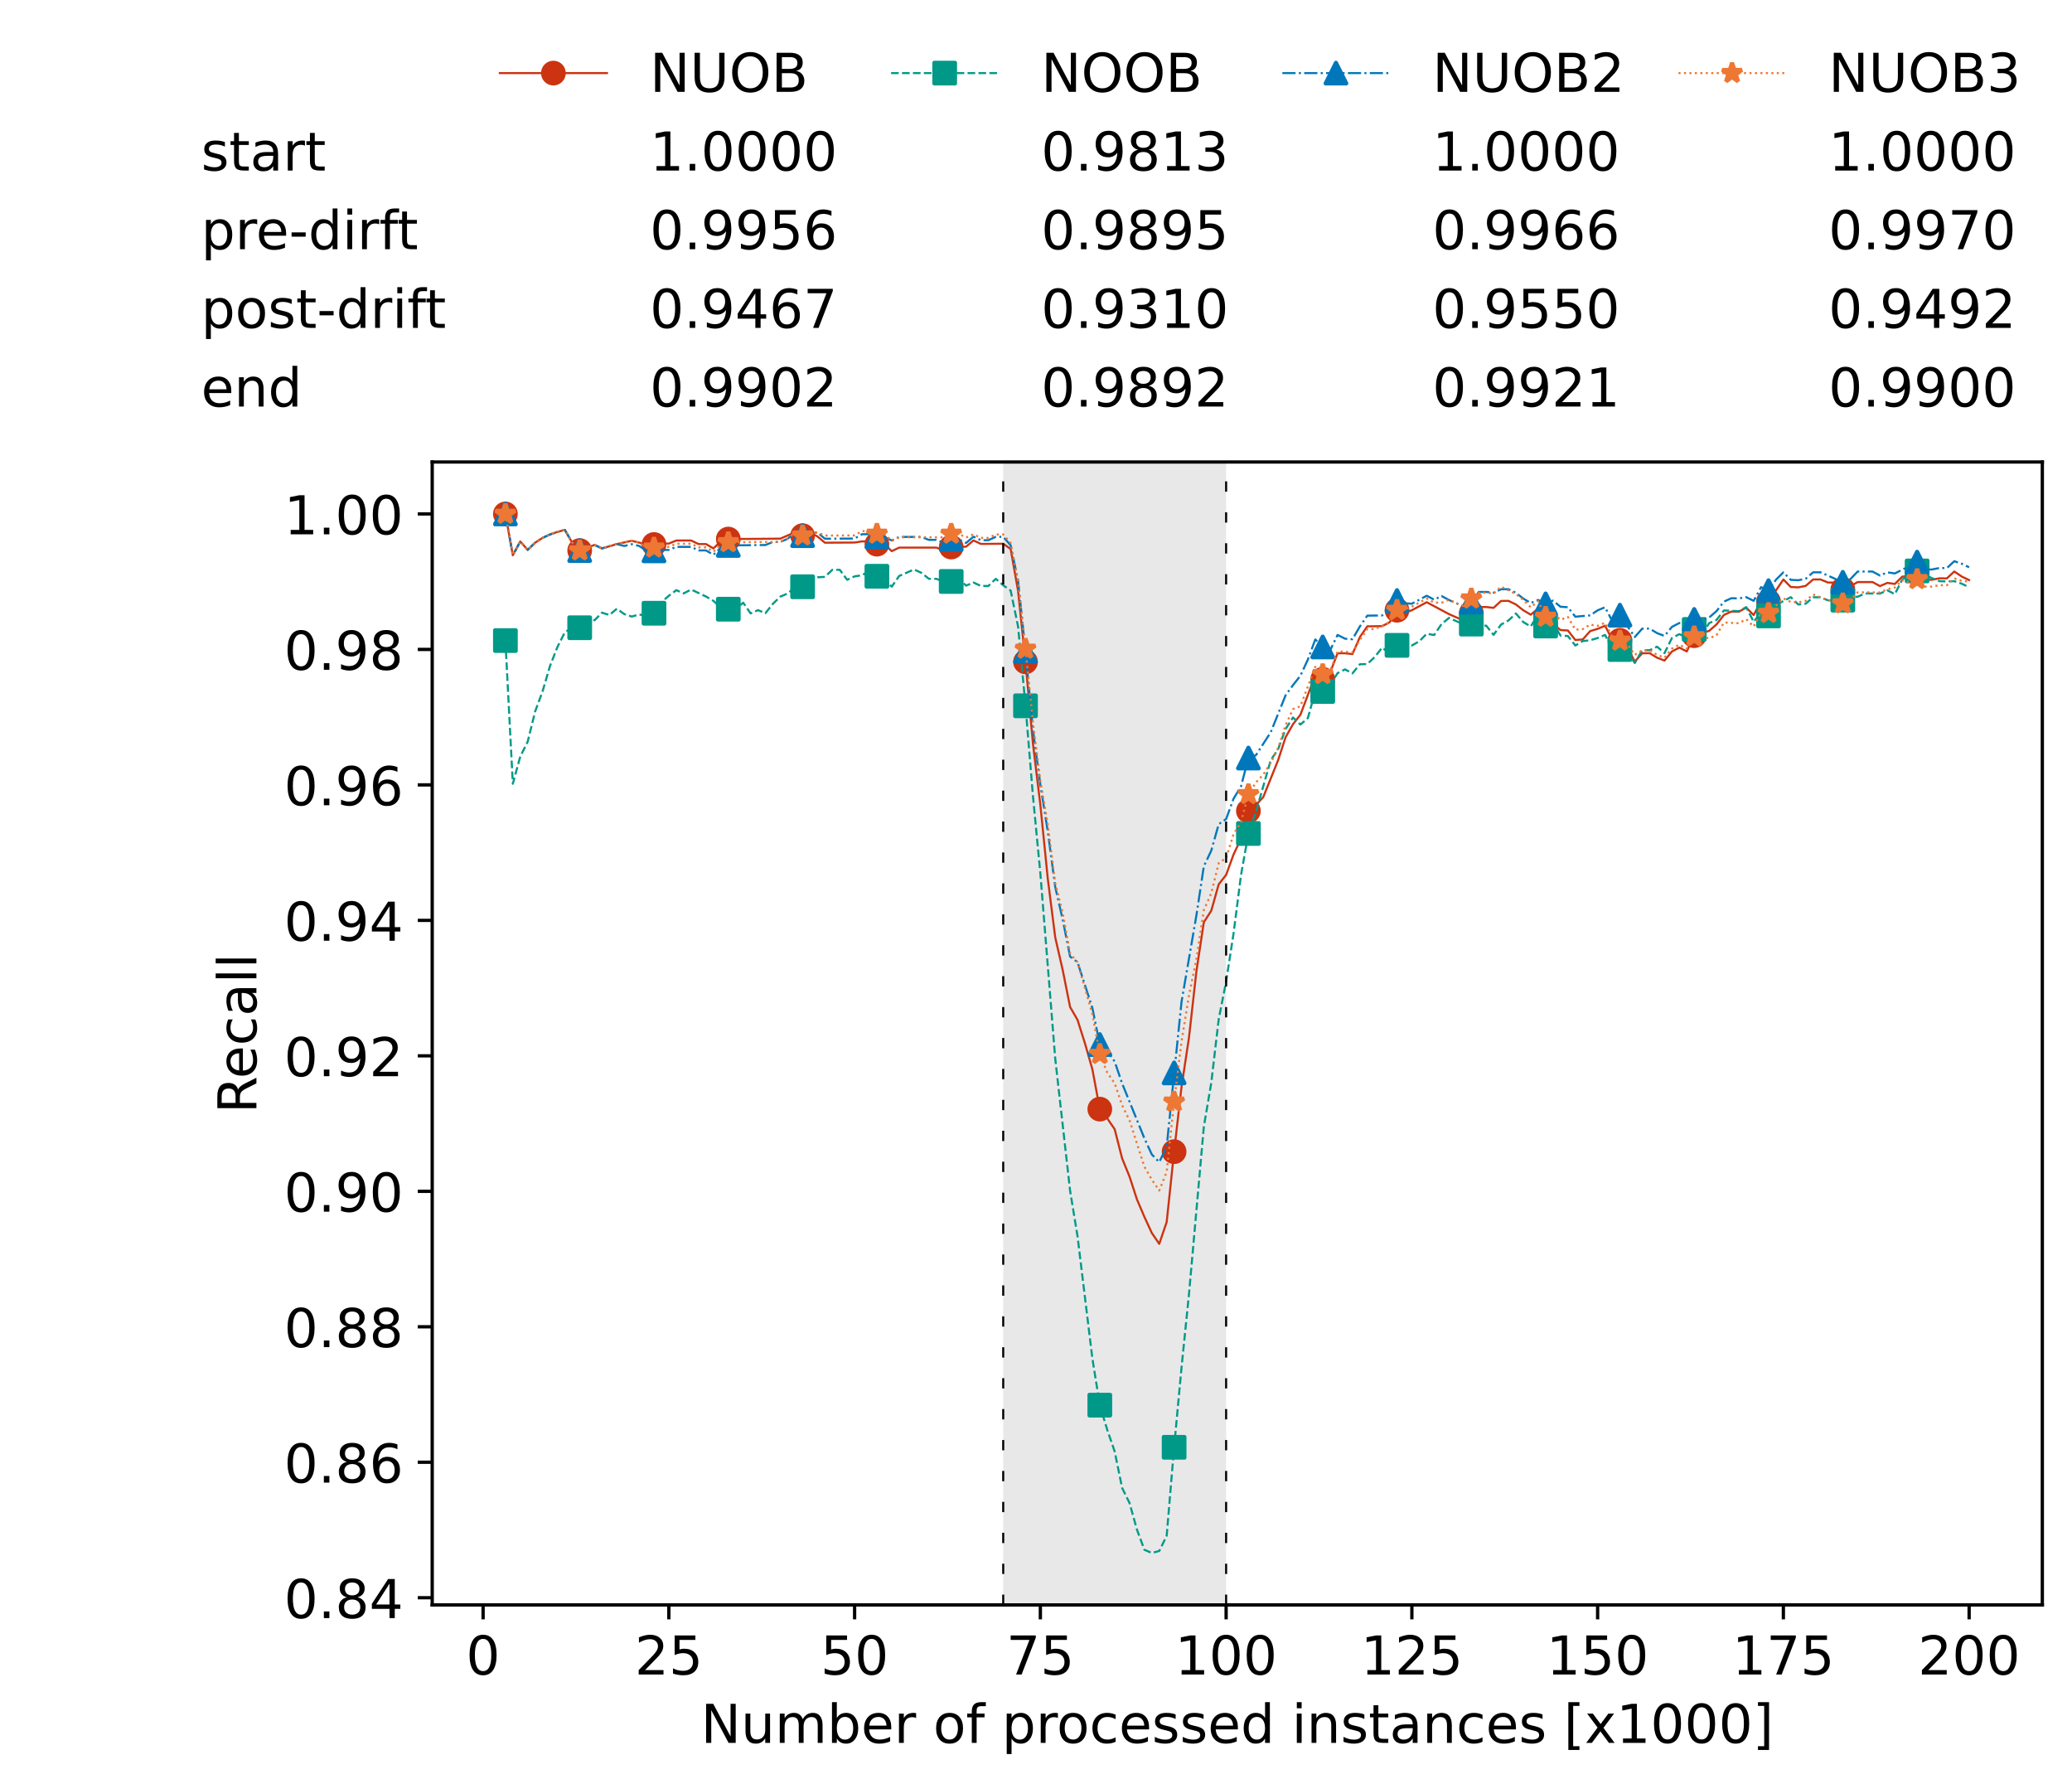 <?xml version="1.0" encoding="utf-8" standalone="no"?>
<!DOCTYPE svg PUBLIC "-//W3C//DTD SVG 1.1//EN"
  "http://www.w3.org/Graphics/SVG/1.1/DTD/svg11.dtd">
<!-- Created with matplotlib (https://matplotlib.org/) -->
<svg height="432.615pt" version="1.1" viewBox="0 0 502.65 432.615" width="502.65pt" xmlns="http://www.w3.org/2000/svg" xmlns:xlink="http://www.w3.org/1999/xlink">
 <defs>
  <style type="text/css">*{stroke-linecap:butt;stroke-linejoin:round;}</style>
 </defs>
 <g id="figure_1">
  <g id="patch_1">
   <path d="M 0 432.615 
L 502.65 432.615 
L 502.65 0 
L 0 0 
z
" style="fill:#ffffff;"/>
  </g>
  <g id="axes_1">
   <g id="patch_2">
    <path d="M 104.85 389.252 
L 495.45 389.252 
L 495.45 112.052 
L 104.85 112.052 
z
" style="fill:#ffffff;"/>
   </g>
   <g id="patch_3">
    <path clip-path="url(#pca74c6d6cb)" d="M 297.446 389.252 
L 297.446 112.052 
L 243.372 112.052 
L 243.372 389.252 
z
" style="fill:#d3d3d3;opacity:0.5;"/>
   </g>
   <g id="matplotlib.axis_1">
    <g id="xtick_1">
     <g id="line2d_1">
      <defs>
       <path d="M 0 0 
L 0 3.5 
" id="m02a4cad43b" style="stroke:#000000;stroke-width:0.8;"/>
      </defs>
      <g>
       <use style="stroke:#000000;stroke-width:0.8;" x="117.197" xlink:href="#m02a4cad43b" y="389.252"/>
      </g>
     </g>
     <g id="text_1">
      <!-- 0 -->
      <g transform="translate(113.061 406.13)scale(0.13 -0.13)">
       <defs>
        <path d="M 31.781 66.406 
Q 24.172 66.406 20.328 58.906 
Q 16.5 51.422 16.5 36.375 
Q 16.5 21.391 20.328 13.891 
Q 24.172 6.391 31.781 6.391 
Q 39.453 6.391 43.281 13.891 
Q 47.125 21.391 47.125 36.375 
Q 47.125 51.422 43.281 58.906 
Q 39.453 66.406 31.781 66.406 
z
M 31.781 74.219 
Q 44.047 74.219 50.516 64.516 
Q 56.984 54.828 56.984 36.375 
Q 56.984 17.969 50.516 8.266 
Q 44.047 -1.422 31.781 -1.422 
Q 19.531 -1.422 13.062 8.266 
Q 6.594 17.969 6.594 36.375 
Q 6.594 54.828 13.062 64.516 
Q 19.531 74.219 31.781 74.219 
z
" id="DejaVuSans-48"/>
       </defs>
       <use xlink:href="#DejaVuSans-48"/>
      </g>
     </g>
    </g>
    <g id="xtick_2">
     <g id="line2d_2">
      <g>
       <use style="stroke:#000000;stroke-width:0.8;" x="162.259" xlink:href="#m02a4cad43b" y="389.252"/>
      </g>
     </g>
     <g id="text_2">
      <!-- 25 -->
      <g transform="translate(153.988 406.13)scale(0.13 -0.13)">
       <defs>
        <path d="M 19.188 8.297 
L 53.609 8.297 
L 53.609 0 
L 7.328 0 
L 7.328 8.297 
Q 12.938 14.109 22.625 23.891 
Q 32.328 33.688 34.812 36.531 
Q 39.547 41.844 41.422 45.531 
Q 43.312 49.219 43.312 52.781 
Q 43.312 58.594 39.234 62.25 
Q 35.156 65.922 28.609 65.922 
Q 23.969 65.922 18.812 64.312 
Q 13.672 62.703 7.812 59.422 
L 7.812 69.391 
Q 13.766 71.781 18.938 73 
Q 24.125 74.219 28.422 74.219 
Q 39.75 74.219 46.484 68.547 
Q 53.219 62.891 53.219 53.422 
Q 53.219 48.922 51.531 44.891 
Q 49.859 40.875 45.406 35.406 
Q 44.188 33.984 37.641 27.219 
Q 31.109 20.453 19.188 8.297 
z
" id="DejaVuSans-50"/>
        <path d="M 10.797 72.906 
L 49.516 72.906 
L 49.516 64.594 
L 19.828 64.594 
L 19.828 46.734 
Q 21.969 47.469 24.109 47.828 
Q 26.266 48.188 28.422 48.188 
Q 40.625 48.188 47.75 41.5 
Q 54.891 34.812 54.891 23.391 
Q 54.891 11.625 47.562 5.094 
Q 40.234 -1.422 26.906 -1.422 
Q 22.312 -1.422 17.547 -0.641 
Q 12.797 0.141 7.719 1.703 
L 7.719 11.625 
Q 12.109 9.234 16.797 8.062 
Q 21.484 6.891 26.703 6.891 
Q 35.156 6.891 40.078 11.328 
Q 45.016 15.766 45.016 23.391 
Q 45.016 31 40.078 35.438 
Q 35.156 39.891 26.703 39.891 
Q 22.75 39.891 18.812 39.016 
Q 14.891 38.141 10.797 36.281 
z
" id="DejaVuSans-53"/>
       </defs>
       <use xlink:href="#DejaVuSans-50"/>
       <use x="63.623" xlink:href="#DejaVuSans-53"/>
      </g>
     </g>
    </g>
    <g id="xtick_3">
     <g id="line2d_3">
      <g>
       <use style="stroke:#000000;stroke-width:0.8;" x="207.322" xlink:href="#m02a4cad43b" y="389.252"/>
      </g>
     </g>
     <g id="text_3">
      <!-- 50 -->
      <g transform="translate(199.05 406.13)scale(0.13 -0.13)">
       <use xlink:href="#DejaVuSans-53"/>
       <use x="63.623" xlink:href="#DejaVuSans-48"/>
      </g>
     </g>
    </g>
    <g id="xtick_4">
     <g id="line2d_4">
      <g>
       <use style="stroke:#000000;stroke-width:0.8;" x="252.384" xlink:href="#m02a4cad43b" y="389.252"/>
      </g>
     </g>
     <g id="text_4">
      <!-- 75 -->
      <g transform="translate(244.113 406.13)scale(0.13 -0.13)">
       <defs>
        <path d="M 8.203 72.906 
L 55.078 72.906 
L 55.078 68.703 
L 28.609 0 
L 18.312 0 
L 43.219 64.594 
L 8.203 64.594 
z
" id="DejaVuSans-55"/>
       </defs>
       <use xlink:href="#DejaVuSans-55"/>
       <use x="63.623" xlink:href="#DejaVuSans-53"/>
      </g>
     </g>
    </g>
    <g id="xtick_5">
     <g id="line2d_5">
      <g>
       <use style="stroke:#000000;stroke-width:0.8;" x="297.446" xlink:href="#m02a4cad43b" y="389.252"/>
      </g>
     </g>
     <g id="text_5">
      <!-- 100 -->
      <g transform="translate(285.039 406.13)scale(0.13 -0.13)">
       <defs>
        <path d="M 12.406 8.297 
L 28.516 8.297 
L 28.516 63.922 
L 10.984 60.406 
L 10.984 69.391 
L 28.422 72.906 
L 38.281 72.906 
L 38.281 8.297 
L 54.391 8.297 
L 54.391 0 
L 12.406 0 
z
" id="DejaVuSans-49"/>
       </defs>
       <use xlink:href="#DejaVuSans-49"/>
       <use x="63.623" xlink:href="#DejaVuSans-48"/>
       <use x="127.246" xlink:href="#DejaVuSans-48"/>
      </g>
     </g>
    </g>
    <g id="xtick_6">
     <g id="line2d_6">
      <g>
       <use style="stroke:#000000;stroke-width:0.8;" x="342.509" xlink:href="#m02a4cad43b" y="389.252"/>
      </g>
     </g>
     <g id="text_6">
      <!-- 125 -->
      <g transform="translate(330.102 406.13)scale(0.13 -0.13)">
       <use xlink:href="#DejaVuSans-49"/>
       <use x="63.623" xlink:href="#DejaVuSans-50"/>
       <use x="127.246" xlink:href="#DejaVuSans-53"/>
      </g>
     </g>
    </g>
    <g id="xtick_7">
     <g id="line2d_7">
      <g>
       <use style="stroke:#000000;stroke-width:0.8;" x="387.571" xlink:href="#m02a4cad43b" y="389.252"/>
      </g>
     </g>
     <g id="text_7">
      <!-- 150 -->
      <g transform="translate(375.164 406.13)scale(0.13 -0.13)">
       <use xlink:href="#DejaVuSans-49"/>
       <use x="63.623" xlink:href="#DejaVuSans-53"/>
       <use x="127.246" xlink:href="#DejaVuSans-48"/>
      </g>
     </g>
    </g>
    <g id="xtick_8">
     <g id="line2d_8">
      <g>
       <use style="stroke:#000000;stroke-width:0.8;" x="432.633" xlink:href="#m02a4cad43b" y="389.252"/>
      </g>
     </g>
     <g id="text_8">
      <!-- 175 -->
      <g transform="translate(420.226 406.13)scale(0.13 -0.13)">
       <use xlink:href="#DejaVuSans-49"/>
       <use x="63.623" xlink:href="#DejaVuSans-55"/>
       <use x="127.246" xlink:href="#DejaVuSans-53"/>
      </g>
     </g>
    </g>
    <g id="xtick_9">
     <g id="line2d_9">
      <g>
       <use style="stroke:#000000;stroke-width:0.8;" x="477.695" xlink:href="#m02a4cad43b" y="389.252"/>
      </g>
     </g>
     <g id="text_9">
      <!-- 200 -->
      <g transform="translate(465.289 406.13)scale(0.13 -0.13)">
       <use xlink:href="#DejaVuSans-50"/>
       <use x="63.623" xlink:href="#DejaVuSans-48"/>
       <use x="127.246" xlink:href="#DejaVuSans-48"/>
      </g>
     </g>
    </g>
    <g id="text_10">
     <!-- Number of processed instances [x1000] -->
     <g transform="translate(170.025 422.711)scale(0.13 -0.13)">
      <defs>
       <path d="M 9.812 72.906 
L 23.094 72.906 
L 55.422 11.922 
L 55.422 72.906 
L 64.984 72.906 
L 64.984 0 
L 51.703 0 
L 19.391 60.984 
L 19.391 0 
L 9.812 0 
z
" id="DejaVuSans-78"/>
       <path d="M 8.5 21.578 
L 8.5 54.688 
L 17.484 54.688 
L 17.484 21.922 
Q 17.484 14.156 20.5 10.266 
Q 23.531 6.391 29.594 6.391 
Q 36.859 6.391 41.078 11.031 
Q 45.312 15.672 45.312 23.688 
L 45.312 54.688 
L 54.297 54.688 
L 54.297 0 
L 45.312 0 
L 45.312 8.406 
Q 42.047 3.422 37.719 1 
Q 33.406 -1.422 27.688 -1.422 
Q 18.266 -1.422 13.375 4.438 
Q 8.5 10.297 8.5 21.578 
z
M 31.109 56 
z
" id="DejaVuSans-117"/>
       <path d="M 52 44.188 
Q 55.375 50.25 60.062 53.125 
Q 64.75 56 71.094 56 
Q 79.641 56 84.281 50.016 
Q 88.922 44.047 88.922 33.016 
L 88.922 0 
L 79.891 0 
L 79.891 32.719 
Q 79.891 40.578 77.094 44.375 
Q 74.312 48.188 68.609 48.188 
Q 61.625 48.188 57.562 43.547 
Q 53.516 38.922 53.516 30.906 
L 53.516 0 
L 44.484 0 
L 44.484 32.719 
Q 44.484 40.625 41.703 44.406 
Q 38.922 48.188 33.109 48.188 
Q 26.219 48.188 22.156 43.531 
Q 18.109 38.875 18.109 30.906 
L 18.109 0 
L 9.078 0 
L 9.078 54.688 
L 18.109 54.688 
L 18.109 46.188 
Q 21.188 51.219 25.484 53.609 
Q 29.781 56 35.688 56 
Q 41.656 56 45.828 52.969 
Q 50 49.953 52 44.188 
z
" id="DejaVuSans-109"/>
       <path d="M 48.688 27.297 
Q 48.688 37.203 44.609 42.844 
Q 40.531 48.484 33.406 48.484 
Q 26.266 48.484 22.188 42.844 
Q 18.109 37.203 18.109 27.297 
Q 18.109 17.391 22.188 11.75 
Q 26.266 6.109 33.406 6.109 
Q 40.531 6.109 44.609 11.75 
Q 48.688 17.391 48.688 27.297 
z
M 18.109 46.391 
Q 20.953 51.266 25.266 53.625 
Q 29.594 56 35.594 56 
Q 45.562 56 51.781 48.094 
Q 58.016 40.188 58.016 27.297 
Q 58.016 14.406 51.781 6.484 
Q 45.562 -1.422 35.594 -1.422 
Q 29.594 -1.422 25.266 0.953 
Q 20.953 3.328 18.109 8.203 
L 18.109 0 
L 9.078 0 
L 9.078 75.984 
L 18.109 75.984 
z
" id="DejaVuSans-98"/>
       <path d="M 56.203 29.594 
L 56.203 25.203 
L 14.891 25.203 
Q 15.484 15.922 20.484 11.062 
Q 25.484 6.203 34.422 6.203 
Q 39.594 6.203 44.453 7.469 
Q 49.312 8.734 54.109 11.281 
L 54.109 2.781 
Q 49.266 0.734 44.188 -0.344 
Q 39.109 -1.422 33.891 -1.422 
Q 20.797 -1.422 13.156 6.188 
Q 5.516 13.812 5.516 26.812 
Q 5.516 40.234 12.766 48.109 
Q 20.016 56 32.328 56 
Q 43.359 56 49.781 48.891 
Q 56.203 41.797 56.203 29.594 
z
M 47.219 32.234 
Q 47.125 39.594 43.094 43.984 
Q 39.062 48.391 32.422 48.391 
Q 24.906 48.391 20.391 44.141 
Q 15.875 39.891 15.188 32.172 
z
" id="DejaVuSans-101"/>
       <path d="M 41.109 46.297 
Q 39.594 47.172 37.812 47.578 
Q 36.031 48 33.891 48 
Q 26.266 48 22.188 43.047 
Q 18.109 38.094 18.109 28.812 
L 18.109 0 
L 9.078 0 
L 9.078 54.688 
L 18.109 54.688 
L 18.109 46.188 
Q 20.953 51.172 25.484 53.578 
Q 30.031 56 36.531 56 
Q 37.453 56 38.578 55.875 
Q 39.703 55.766 41.062 55.516 
z
" id="DejaVuSans-114"/>
       <path id="DejaVuSans-32"/>
       <path d="M 30.609 48.391 
Q 23.391 48.391 19.188 42.75 
Q 14.984 37.109 14.984 27.297 
Q 14.984 17.484 19.156 11.844 
Q 23.344 6.203 30.609 6.203 
Q 37.797 6.203 41.984 11.859 
Q 46.188 17.531 46.188 27.297 
Q 46.188 37.016 41.984 42.703 
Q 37.797 48.391 30.609 48.391 
z
M 30.609 56 
Q 42.328 56 49.016 48.375 
Q 55.719 40.766 55.719 27.297 
Q 55.719 13.875 49.016 6.219 
Q 42.328 -1.422 30.609 -1.422 
Q 18.844 -1.422 12.172 6.219 
Q 5.516 13.875 5.516 27.297 
Q 5.516 40.766 12.172 48.375 
Q 18.844 56 30.609 56 
z
" id="DejaVuSans-111"/>
       <path d="M 37.109 75.984 
L 37.109 68.5 
L 28.516 68.5 
Q 23.688 68.5 21.797 66.547 
Q 19.922 64.594 19.922 59.516 
L 19.922 54.688 
L 34.719 54.688 
L 34.719 47.703 
L 19.922 47.703 
L 19.922 0 
L 10.891 0 
L 10.891 47.703 
L 2.297 47.703 
L 2.297 54.688 
L 10.891 54.688 
L 10.891 58.5 
Q 10.891 67.625 15.141 71.797 
Q 19.391 75.984 28.609 75.984 
z
" id="DejaVuSans-102"/>
       <path d="M 18.109 8.203 
L 18.109 -20.797 
L 9.078 -20.797 
L 9.078 54.688 
L 18.109 54.688 
L 18.109 46.391 
Q 20.953 51.266 25.266 53.625 
Q 29.594 56 35.594 56 
Q 45.562 56 51.781 48.094 
Q 58.016 40.188 58.016 27.297 
Q 58.016 14.406 51.781 6.484 
Q 45.562 -1.422 35.594 -1.422 
Q 29.594 -1.422 25.266 0.953 
Q 20.953 3.328 18.109 8.203 
z
M 48.688 27.297 
Q 48.688 37.203 44.609 42.844 
Q 40.531 48.484 33.406 48.484 
Q 26.266 48.484 22.188 42.844 
Q 18.109 37.203 18.109 27.297 
Q 18.109 17.391 22.188 11.75 
Q 26.266 6.109 33.406 6.109 
Q 40.531 6.109 44.609 11.75 
Q 48.688 17.391 48.688 27.297 
z
" id="DejaVuSans-112"/>
       <path d="M 48.781 52.594 
L 48.781 44.188 
Q 44.969 46.297 41.141 47.344 
Q 37.312 48.391 33.406 48.391 
Q 24.656 48.391 19.812 42.844 
Q 14.984 37.312 14.984 27.297 
Q 14.984 17.281 19.812 11.734 
Q 24.656 6.203 33.406 6.203 
Q 37.312 6.203 41.141 7.25 
Q 44.969 8.297 48.781 10.406 
L 48.781 2.094 
Q 45.016 0.344 40.984 -0.531 
Q 36.969 -1.422 32.422 -1.422 
Q 20.062 -1.422 12.781 6.344 
Q 5.516 14.109 5.516 27.297 
Q 5.516 40.672 12.859 48.328 
Q 20.219 56 33.016 56 
Q 37.156 56 41.109 55.141 
Q 45.062 54.297 48.781 52.594 
z
" id="DejaVuSans-99"/>
       <path d="M 44.281 53.078 
L 44.281 44.578 
Q 40.484 46.531 36.375 47.5 
Q 32.281 48.484 27.875 48.484 
Q 21.188 48.484 17.844 46.438 
Q 14.5 44.391 14.5 40.281 
Q 14.5 37.156 16.891 35.375 
Q 19.281 33.594 26.516 31.984 
L 29.594 31.297 
Q 39.156 29.25 43.188 25.516 
Q 47.219 21.781 47.219 15.094 
Q 47.219 7.469 41.188 3.016 
Q 35.156 -1.422 24.609 -1.422 
Q 20.219 -1.422 15.453 -0.562 
Q 10.688 0.297 5.422 2 
L 5.422 11.281 
Q 10.406 8.688 15.234 7.391 
Q 20.062 6.109 24.812 6.109 
Q 31.156 6.109 34.562 8.281 
Q 37.984 10.453 37.984 14.406 
Q 37.984 18.062 35.516 20.016 
Q 33.062 21.969 24.703 23.781 
L 21.578 24.516 
Q 13.234 26.266 9.516 29.906 
Q 5.812 33.547 5.812 39.891 
Q 5.812 47.609 11.281 51.797 
Q 16.75 56 26.812 56 
Q 31.781 56 36.172 55.266 
Q 40.578 54.547 44.281 53.078 
z
" id="DejaVuSans-115"/>
       <path d="M 45.406 46.391 
L 45.406 75.984 
L 54.391 75.984 
L 54.391 0 
L 45.406 0 
L 45.406 8.203 
Q 42.578 3.328 38.25 0.953 
Q 33.938 -1.422 27.875 -1.422 
Q 17.969 -1.422 11.734 6.484 
Q 5.516 14.406 5.516 27.297 
Q 5.516 40.188 11.734 48.094 
Q 17.969 56 27.875 56 
Q 33.938 56 38.25 53.625 
Q 42.578 51.266 45.406 46.391 
z
M 14.797 27.297 
Q 14.797 17.391 18.875 11.75 
Q 22.953 6.109 30.078 6.109 
Q 37.203 6.109 41.297 11.75 
Q 45.406 17.391 45.406 27.297 
Q 45.406 37.203 41.297 42.844 
Q 37.203 48.484 30.078 48.484 
Q 22.953 48.484 18.875 42.844 
Q 14.797 37.203 14.797 27.297 
z
" id="DejaVuSans-100"/>
       <path d="M 9.422 54.688 
L 18.406 54.688 
L 18.406 0 
L 9.422 0 
z
M 9.422 75.984 
L 18.406 75.984 
L 18.406 64.594 
L 9.422 64.594 
z
" id="DejaVuSans-105"/>
       <path d="M 54.891 33.016 
L 54.891 0 
L 45.906 0 
L 45.906 32.719 
Q 45.906 40.484 42.875 44.328 
Q 39.844 48.188 33.797 48.188 
Q 26.516 48.188 22.312 43.547 
Q 18.109 38.922 18.109 30.906 
L 18.109 0 
L 9.078 0 
L 9.078 54.688 
L 18.109 54.688 
L 18.109 46.188 
Q 21.344 51.125 25.703 53.562 
Q 30.078 56 35.797 56 
Q 45.219 56 50.047 50.172 
Q 54.891 44.344 54.891 33.016 
z
" id="DejaVuSans-110"/>
       <path d="M 18.312 70.219 
L 18.312 54.688 
L 36.812 54.688 
L 36.812 47.703 
L 18.312 47.703 
L 18.312 18.016 
Q 18.312 11.328 20.141 9.422 
Q 21.969 7.516 27.594 7.516 
L 36.812 7.516 
L 36.812 0 
L 27.594 0 
Q 17.188 0 13.234 3.875 
Q 9.281 7.766 9.281 18.016 
L 9.281 47.703 
L 2.688 47.703 
L 2.688 54.688 
L 9.281 54.688 
L 9.281 70.219 
z
" id="DejaVuSans-116"/>
       <path d="M 34.281 27.484 
Q 23.391 27.484 19.188 25 
Q 14.984 22.516 14.984 16.5 
Q 14.984 11.719 18.141 8.906 
Q 21.297 6.109 26.703 6.109 
Q 34.188 6.109 38.703 11.406 
Q 43.219 16.703 43.219 25.484 
L 43.219 27.484 
z
M 52.203 31.203 
L 52.203 0 
L 43.219 0 
L 43.219 8.297 
Q 40.141 3.328 35.547 0.953 
Q 30.953 -1.422 24.312 -1.422 
Q 15.922 -1.422 10.953 3.297 
Q 6 8.016 6 15.922 
Q 6 25.141 12.172 29.828 
Q 18.359 34.516 30.609 34.516 
L 43.219 34.516 
L 43.219 35.406 
Q 43.219 41.609 39.141 45 
Q 35.062 48.391 27.688 48.391 
Q 23 48.391 18.547 47.266 
Q 14.109 46.141 10.016 43.891 
L 10.016 52.203 
Q 14.938 54.109 19.578 55.047 
Q 24.219 56 28.609 56 
Q 40.484 56 46.344 49.844 
Q 52.203 43.703 52.203 31.203 
z
" id="DejaVuSans-97"/>
       <path d="M 8.594 75.984 
L 29.297 75.984 
L 29.297 69 
L 17.578 69 
L 17.578 -6.203 
L 29.297 -6.203 
L 29.297 -13.188 
L 8.594 -13.188 
z
" id="DejaVuSans-91"/>
       <path d="M 54.891 54.688 
L 35.109 28.078 
L 55.906 0 
L 45.312 0 
L 29.391 21.484 
L 13.484 0 
L 2.875 0 
L 24.125 28.609 
L 4.688 54.688 
L 15.281 54.688 
L 29.781 35.203 
L 44.281 54.688 
z
" id="DejaVuSans-120"/>
       <path d="M 30.422 75.984 
L 30.422 -13.188 
L 9.719 -13.188 
L 9.719 -6.203 
L 21.391 -6.203 
L 21.391 69 
L 9.719 69 
L 9.719 75.984 
z
" id="DejaVuSans-93"/>
      </defs>
      <use xlink:href="#DejaVuSans-78"/>
      <use x="74.805" xlink:href="#DejaVuSans-117"/>
      <use x="138.184" xlink:href="#DejaVuSans-109"/>
      <use x="235.596" xlink:href="#DejaVuSans-98"/>
      <use x="299.072" xlink:href="#DejaVuSans-101"/>
      <use x="360.596" xlink:href="#DejaVuSans-114"/>
      <use x="401.709" xlink:href="#DejaVuSans-32"/>
      <use x="433.496" xlink:href="#DejaVuSans-111"/>
      <use x="494.678" xlink:href="#DejaVuSans-102"/>
      <use x="529.883" xlink:href="#DejaVuSans-32"/>
      <use x="561.67" xlink:href="#DejaVuSans-112"/>
      <use x="625.146" xlink:href="#DejaVuSans-114"/>
      <use x="664.01" xlink:href="#DejaVuSans-111"/>
      <use x="725.191" xlink:href="#DejaVuSans-99"/>
      <use x="780.172" xlink:href="#DejaVuSans-101"/>
      <use x="841.695" xlink:href="#DejaVuSans-115"/>
      <use x="893.795" xlink:href="#DejaVuSans-115"/>
      <use x="945.895" xlink:href="#DejaVuSans-101"/>
      <use x="1007.418" xlink:href="#DejaVuSans-100"/>
      <use x="1070.895" xlink:href="#DejaVuSans-32"/>
      <use x="1102.682" xlink:href="#DejaVuSans-105"/>
      <use x="1130.465" xlink:href="#DejaVuSans-110"/>
      <use x="1193.844" xlink:href="#DejaVuSans-115"/>
      <use x="1245.943" xlink:href="#DejaVuSans-116"/>
      <use x="1285.152" xlink:href="#DejaVuSans-97"/>
      <use x="1346.432" xlink:href="#DejaVuSans-110"/>
      <use x="1409.811" xlink:href="#DejaVuSans-99"/>
      <use x="1464.791" xlink:href="#DejaVuSans-101"/>
      <use x="1526.314" xlink:href="#DejaVuSans-115"/>
      <use x="1578.414" xlink:href="#DejaVuSans-32"/>
      <use x="1610.201" xlink:href="#DejaVuSans-91"/>
      <use x="1649.215" xlink:href="#DejaVuSans-120"/>
      <use x="1708.395" xlink:href="#DejaVuSans-49"/>
      <use x="1772.018" xlink:href="#DejaVuSans-48"/>
      <use x="1835.641" xlink:href="#DejaVuSans-48"/>
      <use x="1899.264" xlink:href="#DejaVuSans-48"/>
      <use x="1962.887" xlink:href="#DejaVuSans-93"/>
     </g>
    </g>
   </g>
   <g id="matplotlib.axis_2">
    <g id="ytick_1">
     <g id="line2d_10">
      <defs>
       <path d="M 0 0 
L -3.5 0 
" id="mb92845c22c" style="stroke:#000000;stroke-width:0.8;"/>
      </defs>
      <g>
       <use style="stroke:#000000;stroke-width:0.8;" x="104.85" xlink:href="#mb92845c22c" y="387.504"/>
      </g>
     </g>
     <g id="text_11">
      <!-- 0.84 -->
      <g transform="translate(68.905 392.443)scale(0.13 -0.13)">
       <defs>
        <path d="M 10.688 12.406 
L 21 12.406 
L 21 0 
L 10.688 0 
z
" id="DejaVuSans-46"/>
        <path d="M 31.781 34.625 
Q 24.75 34.625 20.719 30.859 
Q 16.703 27.094 16.703 20.516 
Q 16.703 13.922 20.719 10.156 
Q 24.75 6.391 31.781 6.391 
Q 38.812 6.391 42.859 10.172 
Q 46.922 13.969 46.922 20.516 
Q 46.922 27.094 42.891 30.859 
Q 38.875 34.625 31.781 34.625 
z
M 21.922 38.812 
Q 15.578 40.375 12.031 44.719 
Q 8.5 49.078 8.5 55.328 
Q 8.5 64.062 14.719 69.141 
Q 20.953 74.219 31.781 74.219 
Q 42.672 74.219 48.875 69.141 
Q 55.078 64.062 55.078 55.328 
Q 55.078 49.078 51.531 44.719 
Q 48 40.375 41.703 38.812 
Q 48.828 37.156 52.797 32.312 
Q 56.781 27.484 56.781 20.516 
Q 56.781 9.906 50.312 4.234 
Q 43.844 -1.422 31.781 -1.422 
Q 19.734 -1.422 13.25 4.234 
Q 6.781 9.906 6.781 20.516 
Q 6.781 27.484 10.781 32.312 
Q 14.797 37.156 21.922 38.812 
z
M 18.312 54.391 
Q 18.312 48.734 21.844 45.562 
Q 25.391 42.391 31.781 42.391 
Q 38.141 42.391 41.719 45.562 
Q 45.312 48.734 45.312 54.391 
Q 45.312 60.062 41.719 63.234 
Q 38.141 66.406 31.781 66.406 
Q 25.391 66.406 21.844 63.234 
Q 18.312 60.062 18.312 54.391 
z
" id="DejaVuSans-56"/>
        <path d="M 37.797 64.312 
L 12.891 25.391 
L 37.797 25.391 
z
M 35.203 72.906 
L 47.609 72.906 
L 47.609 25.391 
L 58.016 25.391 
L 58.016 17.188 
L 47.609 17.188 
L 47.609 0 
L 37.797 0 
L 37.797 17.188 
L 4.891 17.188 
L 4.891 26.703 
z
" id="DejaVuSans-52"/>
       </defs>
       <use xlink:href="#DejaVuSans-48"/>
       <use x="63.623" xlink:href="#DejaVuSans-46"/>
       <use x="95.41" xlink:href="#DejaVuSans-56"/>
       <use x="159.033" xlink:href="#DejaVuSans-52"/>
      </g>
     </g>
    </g>
    <g id="ytick_2">
     <g id="line2d_11">
      <g>
       <use style="stroke:#000000;stroke-width:0.8;" x="104.85" xlink:href="#mb92845c22c" y="354.647"/>
      </g>
     </g>
     <g id="text_12">
      <!-- 0.86 -->
      <g transform="translate(68.905 359.586)scale(0.13 -0.13)">
       <defs>
        <path d="M 33.016 40.375 
Q 26.375 40.375 22.484 35.828 
Q 18.609 31.297 18.609 23.391 
Q 18.609 15.531 22.484 10.953 
Q 26.375 6.391 33.016 6.391 
Q 39.656 6.391 43.531 10.953 
Q 47.406 15.531 47.406 23.391 
Q 47.406 31.297 43.531 35.828 
Q 39.656 40.375 33.016 40.375 
z
M 52.594 71.297 
L 52.594 62.312 
Q 48.875 64.062 45.094 64.984 
Q 41.312 65.922 37.594 65.922 
Q 27.828 65.922 22.672 59.328 
Q 17.531 52.734 16.797 39.406 
Q 19.672 43.656 24.016 45.922 
Q 28.375 48.188 33.594 48.188 
Q 44.578 48.188 50.953 41.516 
Q 57.328 34.859 57.328 23.391 
Q 57.328 12.156 50.688 5.359 
Q 44.047 -1.422 33.016 -1.422 
Q 20.359 -1.422 13.672 8.266 
Q 6.984 17.969 6.984 36.375 
Q 6.984 53.656 15.188 63.938 
Q 23.391 74.219 37.203 74.219 
Q 40.922 74.219 44.703 73.484 
Q 48.484 72.75 52.594 71.297 
z
" id="DejaVuSans-54"/>
       </defs>
       <use xlink:href="#DejaVuSans-48"/>
       <use x="63.623" xlink:href="#DejaVuSans-46"/>
       <use x="95.41" xlink:href="#DejaVuSans-56"/>
       <use x="159.033" xlink:href="#DejaVuSans-54"/>
      </g>
     </g>
    </g>
    <g id="ytick_3">
     <g id="line2d_12">
      <g>
       <use style="stroke:#000000;stroke-width:0.8;" x="104.85" xlink:href="#mb92845c22c" y="321.791"/>
      </g>
     </g>
     <g id="text_13">
      <!-- 0.88 -->
      <g transform="translate(68.905 326.73)scale(0.13 -0.13)">
       <use xlink:href="#DejaVuSans-48"/>
       <use x="63.623" xlink:href="#DejaVuSans-46"/>
       <use x="95.41" xlink:href="#DejaVuSans-56"/>
       <use x="159.033" xlink:href="#DejaVuSans-56"/>
      </g>
     </g>
    </g>
    <g id="ytick_4">
     <g id="line2d_13">
      <g>
       <use style="stroke:#000000;stroke-width:0.8;" x="104.85" xlink:href="#mb92845c22c" y="288.934"/>
      </g>
     </g>
     <g id="text_14">
      <!-- 0.90 -->
      <g transform="translate(68.905 293.873)scale(0.13 -0.13)">
       <defs>
        <path d="M 10.984 1.516 
L 10.984 10.5 
Q 14.703 8.734 18.5 7.812 
Q 22.312 6.891 25.984 6.891 
Q 35.75 6.891 40.891 13.453 
Q 46.047 20.016 46.781 33.406 
Q 43.953 29.203 39.594 26.953 
Q 35.25 24.703 29.984 24.703 
Q 19.047 24.703 12.672 31.312 
Q 6.297 37.938 6.297 49.422 
Q 6.297 60.641 12.938 67.422 
Q 19.578 74.219 30.609 74.219 
Q 43.266 74.219 49.922 64.516 
Q 56.594 54.828 56.594 36.375 
Q 56.594 19.141 48.406 8.859 
Q 40.234 -1.422 26.422 -1.422 
Q 22.703 -1.422 18.891 -0.688 
Q 15.094 0.047 10.984 1.516 
z
M 30.609 32.422 
Q 37.25 32.422 41.125 36.953 
Q 45.016 41.5 45.016 49.422 
Q 45.016 57.281 41.125 61.844 
Q 37.25 66.406 30.609 66.406 
Q 23.969 66.406 20.094 61.844 
Q 16.219 57.281 16.219 49.422 
Q 16.219 41.5 20.094 36.953 
Q 23.969 32.422 30.609 32.422 
z
" id="DejaVuSans-57"/>
       </defs>
       <use xlink:href="#DejaVuSans-48"/>
       <use x="63.623" xlink:href="#DejaVuSans-46"/>
       <use x="95.41" xlink:href="#DejaVuSans-57"/>
       <use x="159.033" xlink:href="#DejaVuSans-48"/>
      </g>
     </g>
    </g>
    <g id="ytick_5">
     <g id="line2d_14">
      <g>
       <use style="stroke:#000000;stroke-width:0.8;" x="104.85" xlink:href="#mb92845c22c" y="256.078"/>
      </g>
     </g>
     <g id="text_15">
      <!-- 0.92 -->
      <g transform="translate(68.905 261.017)scale(0.13 -0.13)">
       <use xlink:href="#DejaVuSans-48"/>
       <use x="63.623" xlink:href="#DejaVuSans-46"/>
       <use x="95.41" xlink:href="#DejaVuSans-57"/>
       <use x="159.033" xlink:href="#DejaVuSans-50"/>
      </g>
     </g>
    </g>
    <g id="ytick_6">
     <g id="line2d_15">
      <g>
       <use style="stroke:#000000;stroke-width:0.8;" x="104.85" xlink:href="#mb92845c22c" y="223.221"/>
      </g>
     </g>
     <g id="text_16">
      <!-- 0.94 -->
      <g transform="translate(68.905 228.16)scale(0.13 -0.13)">
       <use xlink:href="#DejaVuSans-48"/>
       <use x="63.623" xlink:href="#DejaVuSans-46"/>
       <use x="95.41" xlink:href="#DejaVuSans-57"/>
       <use x="159.033" xlink:href="#DejaVuSans-52"/>
      </g>
     </g>
    </g>
    <g id="ytick_7">
     <g id="line2d_16">
      <g>
       <use style="stroke:#000000;stroke-width:0.8;" x="104.85" xlink:href="#mb92845c22c" y="190.365"/>
      </g>
     </g>
     <g id="text_17">
      <!-- 0.96 -->
      <g transform="translate(68.905 195.304)scale(0.13 -0.13)">
       <use xlink:href="#DejaVuSans-48"/>
       <use x="63.623" xlink:href="#DejaVuSans-46"/>
       <use x="95.41" xlink:href="#DejaVuSans-57"/>
       <use x="159.033" xlink:href="#DejaVuSans-54"/>
      </g>
     </g>
    </g>
    <g id="ytick_8">
     <g id="line2d_17">
      <g>
       <use style="stroke:#000000;stroke-width:0.8;" x="104.85" xlink:href="#mb92845c22c" y="157.508"/>
      </g>
     </g>
     <g id="text_18">
      <!-- 0.98 -->
      <g transform="translate(68.905 162.447)scale(0.13 -0.13)">
       <use xlink:href="#DejaVuSans-48"/>
       <use x="63.623" xlink:href="#DejaVuSans-46"/>
       <use x="95.41" xlink:href="#DejaVuSans-57"/>
       <use x="159.033" xlink:href="#DejaVuSans-56"/>
      </g>
     </g>
    </g>
    <g id="ytick_9">
     <g id="line2d_18">
      <g>
       <use style="stroke:#000000;stroke-width:0.8;" x="104.85" xlink:href="#mb92845c22c" y="124.652"/>
      </g>
     </g>
     <g id="text_19">
      <!-- 1.00 -->
      <g transform="translate(68.905 129.591)scale(0.13 -0.13)">
       <use xlink:href="#DejaVuSans-49"/>
       <use x="63.623" xlink:href="#DejaVuSans-46"/>
       <use x="95.41" xlink:href="#DejaVuSans-48"/>
       <use x="159.033" xlink:href="#DejaVuSans-48"/>
      </g>
     </g>
    </g>
    <g id="text_20">
     <!-- Recall -->
     <g transform="translate(62.201 270.044)rotate(-90)scale(0.13 -0.13)">
      <defs>
       <path d="M 44.391 34.188 
Q 47.562 33.109 50.562 29.594 
Q 53.562 26.078 56.594 19.922 
L 66.609 0 
L 56 0 
L 46.688 18.703 
Q 43.062 26.031 39.672 28.422 
Q 36.281 30.812 30.422 30.812 
L 19.672 30.812 
L 19.672 0 
L 9.812 0 
L 9.812 72.906 
L 32.078 72.906 
Q 44.578 72.906 50.734 67.672 
Q 56.891 62.453 56.891 51.906 
Q 56.891 45.016 53.688 40.469 
Q 50.484 35.938 44.391 34.188 
z
M 19.672 64.797 
L 19.672 38.922 
L 32.078 38.922 
Q 39.203 38.922 42.844 42.219 
Q 46.484 45.516 46.484 51.906 
Q 46.484 58.297 42.844 61.547 
Q 39.203 64.797 32.078 64.797 
z
" id="DejaVuSans-82"/>
       <path d="M 9.422 75.984 
L 18.406 75.984 
L 18.406 0 
L 9.422 0 
z
" id="DejaVuSans-108"/>
      </defs>
      <use xlink:href="#DejaVuSans-82"/>
      <use x="64.982" xlink:href="#DejaVuSans-101"/>
      <use x="126.506" xlink:href="#DejaVuSans-99"/>
      <use x="181.486" xlink:href="#DejaVuSans-97"/>
      <use x="242.766" xlink:href="#DejaVuSans-108"/>
      <use x="270.549" xlink:href="#DejaVuSans-108"/>
     </g>
    </g>
   </g>
   <g id="line2d_19"/>
   <g id="line2d_20"/>
   <g id="line2d_21"/>
   <g id="line2d_22"/>
   <g id="line2d_23"/>
   <g id="line2d_24">
    <path clip-path="url(#pca74c6d6cb)" d="M 122.605 124.652 
L 124.407 134.669 
L 126.21 131.33 
L 128.012 133.36 
L 129.815 131.619 
L 131.617 130.458 
L 133.419 129.628 
L 135.222 129.006 
L 137.024 128.522 
L 138.827 131.631 
L 140.629 133.528 
L 144.234 132.162 
L 146.037 133.006 
L 149.642 131.962 
L 153.247 131.15 
L 156.852 132.057 
L 158.654 132.057 
L 160.457 131.831 
L 162.259 131.831 
L 164.062 131.091 
L 167.667 131.091 
L 169.469 131.955 
L 171.272 131.955 
L 173.074 133.008 
L 174.877 131.261 
L 176.679 130.742 
L 189.297 130.64 
L 192.902 129.083 
L 194.704 129.913 
L 196.507 129.138 
L 198.309 130.104 
L 200.112 131.625 
L 207.322 131.582 
L 209.124 131.304 
L 210.927 131.304 
L 212.729 131.98 
L 214.532 131.98 
L 216.334 133.673 
L 218.137 132.809 
L 227.149 132.809 
L 228.952 133.505 
L 230.754 132.675 
L 234.359 132.592 
L 236.162 131.071 
L 237.964 131.918 
L 243.372 131.871 
L 245.174 133.15 
L 246.976 143.32 
L 248.779 160.52 
L 250.581 180.347 
L 252.384 195.239 
L 254.186 213.132 
L 255.989 227.348 
L 257.791 235.205 
L 259.594 244.232 
L 261.396 247.351 
L 263.199 253.044 
L 265.001 259.339 
L 266.804 269.002 
L 268.606 271.243 
L 270.409 273.87 
L 272.211 280.936 
L 274.014 285.364 
L 275.816 290.902 
L 277.619 295.127 
L 279.421 299.038 
L 281.224 301.678 
L 283.026 296.388 
L 284.829 279.315 
L 286.631 263.595 
L 288.434 251.676 
L 290.236 235.609 
L 292.039 223.674 
L 293.841 220.887 
L 295.644 214.482 
L 297.446 212.184 
L 299.249 207.245 
L 301.051 203.413 
L 302.854 196.683 
L 304.656 195.265 
L 306.459 193.319 
L 310.064 184.365 
L 311.866 178.827 
L 313.669 175.633 
L 315.471 173.348 
L 319.076 163.774 
L 320.879 164.748 
L 322.681 163.105 
L 324.484 158.438 
L 326.286 158.438 
L 328.089 158.645 
L 329.891 154.53 
L 331.694 151.908 
L 335.299 151.857 
L 337.101 150.938 
L 338.904 148.004 
L 340.706 148.676 
L 342.509 147.995 
L 346.114 146.061 
L 351.521 148.947 
L 355.126 150.548 
L 356.928 148.673 
L 358.731 147.223 
L 360.533 147.223 
L 362.336 147.426 
L 364.138 145.75 
L 365.941 145.728 
L 367.743 146.602 
L 369.546 148.012 
L 371.348 149.084 
L 373.151 147.591 
L 374.953 151.411 
L 376.756 151.322 
L 378.558 152.808 
L 380.361 152.919 
L 382.163 155.222 
L 383.966 155.088 
L 385.768 153.059 
L 387.571 152.519 
L 389.373 151.765 
L 391.176 155.242 
L 392.978 155.297 
L 394.781 156.932 
L 396.583 160.465 
L 398.386 158.437 
L 400.188 158.421 
L 401.991 159.516 
L 403.793 160.207 
L 405.596 158.006 
L 407.398 157.066 
L 409.201 157.995 
L 411.003 154.175 
L 412.806 153.517 
L 414.608 153.015 
L 416.411 151.45 
L 418.213 149.147 
L 420.016 148.326 
L 421.818 148.368 
L 423.621 147.381 
L 425.423 149.167 
L 427.226 145.846 
L 429.028 145.871 
L 432.633 140.544 
L 434.436 142.37 
L 436.238 142.456 
L 438.041 142.104 
L 439.843 140.539 
L 441.646 140.539 
L 443.448 141.285 
L 445.251 141.302 
L 447.053 142.945 
L 448.856 142.198 
L 450.658 141.17 
L 454.263 141.17 
L 456.066 142.148 
L 457.868 141.365 
L 459.671 141.634 
L 461.473 139.849 
L 463.276 139.685 
L 465.078 138.829 
L 466.881 140.615 
L 468.683 140.615 
L 470.485 140.256 
L 472.288 140.286 
L 474.09 138.61 
L 475.893 139.826 
L 477.695 140.691 
L 477.695 140.691 
" style="fill:none;stroke:#cc3311;stroke-linecap:square;stroke-width:0.5;"/>
    <defs>
     <path d="M 0 2.5 
C 0.663 2.5 1.299 2.237 1.768 1.768 
C 2.237 1.299 2.5 0.663 2.5 0 
C 2.5 -0.663 2.237 -1.299 1.768 -1.768 
C 1.299 -2.237 0.663 -2.5 0 -2.5 
C -0.663 -2.5 -1.299 -2.237 -1.768 -1.768 
C -2.237 -1.299 -2.5 -0.663 -2.5 0 
C -2.5 0.663 -2.237 1.299 -1.768 1.768 
C -1.299 2.237 -0.663 2.5 0 2.5 
z
" id="mbfc90a2faa" style="stroke:#cc3311;"/>
    </defs>
    <g clip-path="url(#pca74c6d6cb)">
     <use style="fill:#cc3311;stroke:#cc3311;" x="122.605" xlink:href="#mbfc90a2faa" y="124.652"/>
     <use style="fill:#cc3311;stroke:#cc3311;" x="140.629" xlink:href="#mbfc90a2faa" y="133.528"/>
     <use style="fill:#cc3311;stroke:#cc3311;" x="158.654" xlink:href="#mbfc90a2faa" y="132.057"/>
     <use style="fill:#cc3311;stroke:#cc3311;" x="176.679" xlink:href="#mbfc90a2faa" y="130.742"/>
     <use style="fill:#cc3311;stroke:#cc3311;" x="194.704" xlink:href="#mbfc90a2faa" y="129.913"/>
     <use style="fill:#cc3311;stroke:#cc3311;" x="212.729" xlink:href="#mbfc90a2faa" y="131.98"/>
     <use style="fill:#cc3311;stroke:#cc3311;" x="230.754" xlink:href="#mbfc90a2faa" y="132.675"/>
     <use style="fill:#cc3311;stroke:#cc3311;" x="248.779" xlink:href="#mbfc90a2faa" y="160.52"/>
     <use style="fill:#cc3311;stroke:#cc3311;" x="266.804" xlink:href="#mbfc90a2faa" y="269.002"/>
     <use style="fill:#cc3311;stroke:#cc3311;" x="284.829" xlink:href="#mbfc90a2faa" y="279.315"/>
     <use style="fill:#cc3311;stroke:#cc3311;" x="302.854" xlink:href="#mbfc90a2faa" y="196.683"/>
     <use style="fill:#cc3311;stroke:#cc3311;" x="320.879" xlink:href="#mbfc90a2faa" y="164.748"/>
     <use style="fill:#cc3311;stroke:#cc3311;" x="338.904" xlink:href="#mbfc90a2faa" y="148.004"/>
     <use style="fill:#cc3311;stroke:#cc3311;" x="356.928" xlink:href="#mbfc90a2faa" y="148.673"/>
     <use style="fill:#cc3311;stroke:#cc3311;" x="374.953" xlink:href="#mbfc90a2faa" y="151.411"/>
     <use style="fill:#cc3311;stroke:#cc3311;" x="392.978" xlink:href="#mbfc90a2faa" y="155.297"/>
     <use style="fill:#cc3311;stroke:#cc3311;" x="411.003" xlink:href="#mbfc90a2faa" y="154.175"/>
     <use style="fill:#cc3311;stroke:#cc3311;" x="429.028" xlink:href="#mbfc90a2faa" y="145.871"/>
     <use style="fill:#cc3311;stroke:#cc3311;" x="447.053" xlink:href="#mbfc90a2faa" y="142.945"/>
     <use style="fill:#cc3311;stroke:#cc3311;" x="465.078" xlink:href="#mbfc90a2faa" y="138.829"/>
    </g>
   </g>
   <g id="line2d_25"/>
   <g id="line2d_26"/>
   <g id="line2d_27"/>
   <g id="line2d_28"/>
   <g id="line2d_29">
    <path clip-path="url(#pca74c6d6cb)" d="M 122.605 155.359 
L 124.407 190.091 
L 126.21 183.49 
L 128.012 179.88 
L 129.815 172.568 
L 131.617 167.694 
L 133.419 161.545 
L 135.222 156.933 
L 137.024 153.346 
L 138.827 152.225 
L 140.629 152.249 
L 142.432 149.95 
L 144.234 150.434 
L 146.037 148.592 
L 147.839 149.165 
L 149.642 147.633 
L 151.444 148.941 
L 153.247 149.533 
L 155.049 149.032 
L 156.852 149.392 
L 158.654 148.731 
L 160.457 146.047 
L 162.259 144.492 
L 164.062 143.137 
L 165.864 143.915 
L 167.667 142.981 
L 171.272 144.676 
L 173.074 145.729 
L 174.877 147.395 
L 176.679 147.751 
L 178.482 147.751 
L 180.284 146.171 
L 182.087 148.765 
L 183.889 147.985 
L 185.692 148.712 
L 187.494 146.452 
L 189.297 144.704 
L 191.099 143.936 
L 192.902 142.357 
L 194.704 142.312 
L 196.507 140.741 
L 198.309 140.014 
L 200.112 139.91 
L 201.914 138.199 
L 203.717 138.199 
L 205.519 140.62 
L 207.322 139.79 
L 209.124 139.512 
L 210.927 138.413 
L 212.729 139.765 
L 214.532 140.586 
L 216.334 142.28 
L 218.137 139.686 
L 221.742 138.112 
L 223.544 138.942 
L 225.347 140.383 
L 227.149 140.383 
L 228.952 141.079 
L 230.754 141.024 
L 232.557 140.271 
L 234.359 142.037 
L 236.162 141.276 
L 237.964 142.123 
L 239.767 142.123 
L 241.569 140.387 
L 243.372 141.952 
L 245.174 143.231 
L 246.976 151.959 
L 248.779 171.181 
L 250.581 193.019 
L 252.384 211.861 
L 255.989 256.748 
L 259.594 288.782 
L 261.396 299.818 
L 265.001 329.49 
L 266.804 340.795 
L 268.606 346.769 
L 270.409 352.023 
L 272.211 360.856 
L 274.014 364.53 
L 275.816 370.991 
L 277.619 375.87 
L 279.421 376.652 
L 281.224 376.163 
L 283.026 372.499 
L 284.829 351.016 
L 286.631 331.642 
L 288.434 313.907 
L 292.039 273.28 
L 293.841 262.636 
L 295.644 247.233 
L 297.446 238.042 
L 299.249 226.417 
L 301.051 212.268 
L 302.854 202.144 
L 304.656 196.991 
L 308.261 184.385 
L 310.064 181.709 
L 311.866 176.828 
L 313.669 174.01 
L 315.471 175.73 
L 317.274 174.165 
L 319.076 167.659 
L 320.879 167.704 
L 322.681 166.061 
L 324.484 163.261 
L 326.286 162.348 
L 328.089 163.316 
L 329.891 161.111 
L 331.694 161.057 
L 333.496 159.351 
L 335.299 157.07 
L 337.101 158.478 
L 338.904 156.522 
L 340.706 156.447 
L 342.509 156.548 
L 344.311 155.538 
L 346.114 153.692 
L 347.916 154.022 
L 349.719 151.335 
L 351.521 149.862 
L 355.126 151.463 
L 356.928 151.354 
L 358.731 151.74 
L 360.533 151.74 
L 362.336 153.971 
L 364.138 151.482 
L 365.941 150.483 
L 367.743 148.789 
L 369.546 150.877 
L 371.348 151.949 
L 373.151 148.962 
L 374.953 151.827 
L 376.756 151.08 
L 378.558 154.146 
L 380.361 154.257 
L 382.163 156.56 
L 383.966 155.471 
L 385.768 155.288 
L 387.571 154.748 
L 389.373 153.994 
L 391.176 157.471 
L 392.978 157.526 
L 394.781 158.147 
L 396.583 160.797 
L 398.386 157.696 
L 400.188 157.696 
L 401.991 156.843 
L 403.793 158.407 
L 405.596 154.74 
L 407.398 153.8 
L 409.201 154.638 
L 411.003 152.656 
L 412.806 154.149 
L 414.608 151.134 
L 416.411 150.359 
L 418.213 148.056 
L 421.818 148.232 
L 423.621 147.245 
L 425.423 150.816 
L 427.226 148.497 
L 429.028 149.378 
L 430.831 146.728 
L 434.436 144.835 
L 436.238 146.601 
L 438.041 146.425 
L 439.843 144.861 
L 441.646 144.861 
L 443.448 145.607 
L 447.053 145.554 
L 448.856 144.821 
L 450.658 144.725 
L 452.461 143.936 
L 456.066 143.958 
L 457.868 143.176 
L 459.671 144.113 
L 461.473 140.541 
L 463.276 139.376 
L 465.078 138.47 
L 468.683 140.219 
L 470.485 140.952 
L 472.288 141.011 
L 474.09 140.955 
L 475.893 141.563 
L 477.695 142.428 
L 477.695 142.428 
" style="fill:none;stroke:#009988;stroke-dasharray:1.85,0.8;stroke-dashoffset:0;stroke-width:0.5;"/>
    <defs>
     <path d="M -2.5 2.5 
L 2.5 2.5 
L 2.5 -2.5 
L -2.5 -2.5 
z
" id="m9537b217a5" style="stroke:#009988;stroke-linejoin:miter;"/>
    </defs>
    <g clip-path="url(#pca74c6d6cb)">
     <use style="fill:#009988;stroke:#009988;stroke-linejoin:miter;" x="122.605" xlink:href="#m9537b217a5" y="155.359"/>
     <use style="fill:#009988;stroke:#009988;stroke-linejoin:miter;" x="140.629" xlink:href="#m9537b217a5" y="152.249"/>
     <use style="fill:#009988;stroke:#009988;stroke-linejoin:miter;" x="158.654" xlink:href="#m9537b217a5" y="148.731"/>
     <use style="fill:#009988;stroke:#009988;stroke-linejoin:miter;" x="176.679" xlink:href="#m9537b217a5" y="147.751"/>
     <use style="fill:#009988;stroke:#009988;stroke-linejoin:miter;" x="194.704" xlink:href="#m9537b217a5" y="142.312"/>
     <use style="fill:#009988;stroke:#009988;stroke-linejoin:miter;" x="212.729" xlink:href="#m9537b217a5" y="139.765"/>
     <use style="fill:#009988;stroke:#009988;stroke-linejoin:miter;" x="230.754" xlink:href="#m9537b217a5" y="141.024"/>
     <use style="fill:#009988;stroke:#009988;stroke-linejoin:miter;" x="248.779" xlink:href="#m9537b217a5" y="171.181"/>
     <use style="fill:#009988;stroke:#009988;stroke-linejoin:miter;" x="266.804" xlink:href="#m9537b217a5" y="340.795"/>
     <use style="fill:#009988;stroke:#009988;stroke-linejoin:miter;" x="284.829" xlink:href="#m9537b217a5" y="351.016"/>
     <use style="fill:#009988;stroke:#009988;stroke-linejoin:miter;" x="302.854" xlink:href="#m9537b217a5" y="202.144"/>
     <use style="fill:#009988;stroke:#009988;stroke-linejoin:miter;" x="320.879" xlink:href="#m9537b217a5" y="167.704"/>
     <use style="fill:#009988;stroke:#009988;stroke-linejoin:miter;" x="338.904" xlink:href="#m9537b217a5" y="156.522"/>
     <use style="fill:#009988;stroke:#009988;stroke-linejoin:miter;" x="356.928" xlink:href="#m9537b217a5" y="151.354"/>
     <use style="fill:#009988;stroke:#009988;stroke-linejoin:miter;" x="374.953" xlink:href="#m9537b217a5" y="151.827"/>
     <use style="fill:#009988;stroke:#009988;stroke-linejoin:miter;" x="392.978" xlink:href="#m9537b217a5" y="157.526"/>
     <use style="fill:#009988;stroke:#009988;stroke-linejoin:miter;" x="411.003" xlink:href="#m9537b217a5" y="152.656"/>
     <use style="fill:#009988;stroke:#009988;stroke-linejoin:miter;" x="429.028" xlink:href="#m9537b217a5" y="149.378"/>
     <use style="fill:#009988;stroke:#009988;stroke-linejoin:miter;" x="447.053" xlink:href="#m9537b217a5" y="145.554"/>
     <use style="fill:#009988;stroke:#009988;stroke-linejoin:miter;" x="465.078" xlink:href="#m9537b217a5" y="138.47"/>
    </g>
   </g>
   <g id="line2d_30"/>
   <g id="line2d_31"/>
   <g id="line2d_32"/>
   <g id="line2d_33"/>
   <g id="line2d_34">
    <path clip-path="url(#pca74c6d6cb)" d="M 122.605 124.652 
L 124.407 134.669 
L 126.21 131.33 
L 128.012 133.36 
L 129.815 131.619 
L 131.617 130.458 
L 133.419 129.628 
L 135.222 129.006 
L 137.024 128.522 
L 138.827 131.631 
L 140.629 133.528 
L 144.234 132.162 
L 146.037 133.006 
L 149.642 131.962 
L 151.444 132.418 
L 153.247 131.987 
L 155.049 132.409 
L 156.852 133.601 
L 158.654 133.601 
L 160.457 133.374 
L 162.259 133.374 
L 164.062 132.634 
L 167.667 132.634 
L 169.469 133.499 
L 171.272 133.499 
L 173.074 134.552 
L 174.877 132.804 
L 176.679 132.286 
L 185.692 132.184 
L 187.494 131.43 
L 189.297 131.43 
L 191.099 130.663 
L 192.902 129.083 
L 194.704 129.913 
L 196.507 129.138 
L 198.309 129.138 
L 200.112 130.659 
L 207.322 130.616 
L 209.124 129.563 
L 210.927 129.563 
L 212.729 130.239 
L 214.532 130.239 
L 216.334 131.085 
L 218.137 130.221 
L 223.544 130.221 
L 225.347 130.941 
L 227.149 130.941 
L 228.952 131.637 
L 230.754 130.808 
L 232.557 130.808 
L 234.359 131.691 
L 236.162 130.17 
L 237.964 131.017 
L 239.767 131.017 
L 241.569 130.195 
L 243.372 130.195 
L 245.174 132.249 
L 246.976 140.854 
L 248.779 158.054 
L 250.581 176.937 
L 252.384 190.307 
L 254.186 201.693 
L 255.989 215.12 
L 257.791 222.977 
L 259.594 232.003 
L 261.396 233.362 
L 265.001 244.476 
L 266.804 253.334 
L 268.606 254.828 
L 270.409 257.455 
L 272.211 262.754 
L 277.619 276.083 
L 279.421 279.994 
L 281.224 281.852 
L 283.026 278.127 
L 286.631 242.975 
L 290.236 222.019 
L 292.039 210.113 
L 293.841 206.312 
L 295.644 199.907 
L 297.446 198.649 
L 299.249 193.71 
L 301.051 190.752 
L 302.854 183.85 
L 304.656 183.178 
L 308.261 177.614 
L 311.866 168.647 
L 313.669 166.167 
L 315.471 163.882 
L 317.274 159.971 
L 319.076 155.091 
L 320.879 156.903 
L 322.681 157.724 
L 324.484 153.99 
L 326.286 154.903 
L 328.089 155.041 
L 329.891 151.94 
L 331.694 149.318 
L 335.299 149.267 
L 337.101 147.601 
L 338.904 145.645 
L 340.706 146.317 
L 342.509 146.418 
L 346.114 144.485 
L 347.916 145.44 
L 349.719 144.558 
L 351.521 145.525 
L 355.126 147.125 
L 356.928 146.025 
L 358.731 143.561 
L 360.533 143.561 
L 362.336 143.764 
L 364.138 142.918 
L 365.941 142.896 
L 367.743 143.77 
L 369.546 145.18 
L 371.348 146.252 
L 373.151 145.506 
L 374.953 146.461 
L 376.756 145.669 
L 378.558 147.156 
L 380.361 147.266 
L 382.163 149.569 
L 385.768 149.253 
L 387.571 148.028 
L 389.373 147.274 
L 391.176 150.751 
L 392.978 149.201 
L 396.583 154.5 
L 398.386 152.472 
L 400.188 152.456 
L 401.991 153.551 
L 403.793 154.242 
L 405.596 152.042 
L 407.398 151.101 
L 409.201 151.192 
L 411.003 150.237 
L 412.806 150.282 
L 414.608 149.779 
L 416.411 148.215 
L 418.213 145.912 
L 420.016 145.09 
L 421.818 145.132 
L 423.621 144.83 
L 425.423 145.723 
L 427.226 142.402 
L 429.028 143.257 
L 430.831 140.607 
L 432.633 138.813 
L 434.436 140.639 
L 436.238 140.725 
L 438.041 140.373 
L 439.843 138.808 
L 441.646 138.808 
L 445.251 140.41 
L 447.053 141.231 
L 448.856 140.484 
L 450.658 138.617 
L 454.263 138.617 
L 456.066 139.595 
L 457.868 138.813 
L 459.671 139.082 
L 465.078 136.332 
L 466.881 138.117 
L 468.683 138.117 
L 470.485 137.759 
L 472.288 137.788 
L 474.09 136.112 
L 475.893 136.72 
L 477.695 137.585 
L 477.695 137.585 
" style="fill:none;stroke:#0077bb;stroke-dasharray:3.2,0.8,0.5,0.8;stroke-dashoffset:0;stroke-width:0.5;"/>
    <defs>
     <path d="M 0 -2.5 
L -2.5 2.5 
L 2.5 2.5 
z
" id="m8c30795924" style="stroke:#0077bb;stroke-linejoin:miter;"/>
    </defs>
    <g clip-path="url(#pca74c6d6cb)">
     <use style="fill:#0077bb;stroke:#0077bb;stroke-linejoin:miter;" x="122.605" xlink:href="#m8c30795924" y="124.652"/>
     <use style="fill:#0077bb;stroke:#0077bb;stroke-linejoin:miter;" x="140.629" xlink:href="#m8c30795924" y="133.528"/>
     <use style="fill:#0077bb;stroke:#0077bb;stroke-linejoin:miter;" x="158.654" xlink:href="#m8c30795924" y="133.601"/>
     <use style="fill:#0077bb;stroke:#0077bb;stroke-linejoin:miter;" x="176.679" xlink:href="#m8c30795924" y="132.286"/>
     <use style="fill:#0077bb;stroke:#0077bb;stroke-linejoin:miter;" x="194.704" xlink:href="#m8c30795924" y="129.913"/>
     <use style="fill:#0077bb;stroke:#0077bb;stroke-linejoin:miter;" x="212.729" xlink:href="#m8c30795924" y="130.239"/>
     <use style="fill:#0077bb;stroke:#0077bb;stroke-linejoin:miter;" x="230.754" xlink:href="#m8c30795924" y="130.808"/>
     <use style="fill:#0077bb;stroke:#0077bb;stroke-linejoin:miter;" x="248.779" xlink:href="#m8c30795924" y="158.054"/>
     <use style="fill:#0077bb;stroke:#0077bb;stroke-linejoin:miter;" x="266.804" xlink:href="#m8c30795924" y="253.334"/>
     <use style="fill:#0077bb;stroke:#0077bb;stroke-linejoin:miter;" x="284.829" xlink:href="#m8c30795924" y="260.215"/>
     <use style="fill:#0077bb;stroke:#0077bb;stroke-linejoin:miter;" x="302.854" xlink:href="#m8c30795924" y="183.85"/>
     <use style="fill:#0077bb;stroke:#0077bb;stroke-linejoin:miter;" x="320.879" xlink:href="#m8c30795924" y="156.903"/>
     <use style="fill:#0077bb;stroke:#0077bb;stroke-linejoin:miter;" x="338.904" xlink:href="#m8c30795924" y="145.645"/>
     <use style="fill:#0077bb;stroke:#0077bb;stroke-linejoin:miter;" x="356.928" xlink:href="#m8c30795924" y="146.025"/>
     <use style="fill:#0077bb;stroke:#0077bb;stroke-linejoin:miter;" x="374.953" xlink:href="#m8c30795924" y="146.461"/>
     <use style="fill:#0077bb;stroke:#0077bb;stroke-linejoin:miter;" x="392.978" xlink:href="#m8c30795924" y="149.201"/>
     <use style="fill:#0077bb;stroke:#0077bb;stroke-linejoin:miter;" x="411.003" xlink:href="#m8c30795924" y="150.237"/>
     <use style="fill:#0077bb;stroke:#0077bb;stroke-linejoin:miter;" x="429.028" xlink:href="#m8c30795924" y="143.257"/>
     <use style="fill:#0077bb;stroke:#0077bb;stroke-linejoin:miter;" x="447.053" xlink:href="#m8c30795924" y="141.231"/>
     <use style="fill:#0077bb;stroke:#0077bb;stroke-linejoin:miter;" x="465.078" xlink:href="#m8c30795924" y="136.332"/>
    </g>
   </g>
   <g id="line2d_35"/>
   <g id="line2d_36"/>
   <g id="line2d_37"/>
   <g id="line2d_38"/>
   <g id="line2d_39">
    <path clip-path="url(#pca74c6d6cb)" d="M 122.605 124.652 
L 124.407 134.669 
L 126.21 131.33 
L 128.012 133.36 
L 129.815 131.619 
L 131.617 130.458 
L 133.419 129.628 
L 135.222 129.006 
L 137.024 128.522 
L 138.827 131.631 
L 140.629 133.528 
L 144.234 132.162 
L 146.037 133.006 
L 149.642 131.962 
L 153.247 131.15 
L 155.049 131.616 
L 156.852 132.847 
L 158.654 132.847 
L 160.457 132.62 
L 162.259 132.62 
L 164.062 131.88 
L 167.667 131.88 
L 169.469 132.745 
L 171.272 132.745 
L 173.074 133.798 
L 174.877 132.05 
L 176.679 131.532 
L 189.297 131.43 
L 191.099 130.663 
L 192.902 129.083 
L 194.704 129.913 
L 196.507 129.138 
L 198.309 129.138 
L 200.112 129.898 
L 207.322 129.855 
L 209.124 128.802 
L 210.927 128.802 
L 212.729 129.478 
L 214.532 129.478 
L 216.334 131.172 
L 218.137 130.307 
L 228.952 130.307 
L 230.754 129.477 
L 232.557 129.477 
L 234.359 130.361 
L 236.162 129.6 
L 237.964 130.447 
L 239.767 130.447 
L 241.569 129.625 
L 243.372 129.625 
L 245.174 131.679 
L 246.976 141.066 
L 248.779 157.373 
L 250.581 175.312 
L 252.384 189.415 
L 254.186 199.988 
L 255.989 214.205 
L 257.791 221.347 
L 259.594 231.276 
L 261.396 233.356 
L 265.001 245.979 
L 266.804 255.643 
L 268.606 260.123 
L 270.409 262.75 
L 272.211 268.05 
L 274.014 271.724 
L 277.619 282.976 
L 279.421 286.105 
L 281.224 288.746 
L 283.026 284.238 
L 284.829 267.219 
L 286.631 252.566 
L 288.434 241.437 
L 290.236 232.689 
L 292.039 220.754 
L 293.841 216.654 
L 295.644 209.346 
L 297.446 208.088 
L 299.249 202.335 
L 301.051 199.378 
L 302.854 192.648 
L 304.656 189.81 
L 306.459 187.864 
L 308.261 185.029 
L 310.064 181.431 
L 311.866 175.893 
L 313.669 171.984 
L 315.471 171.295 
L 319.076 161.721 
L 320.879 163.533 
L 322.681 162.711 
L 324.484 158.044 
L 326.286 158.044 
L 328.089 158.252 
L 329.891 155.209 
L 331.694 152.588 
L 333.496 152.556 
L 335.299 151.803 
L 337.101 150.884 
L 338.904 147.95 
L 340.706 147.801 
L 342.509 147.119 
L 346.114 145.186 
L 347.916 146.141 
L 349.719 146.182 
L 351.521 145.471 
L 355.126 147.072 
L 356.928 145.197 
L 358.731 143.747 
L 360.533 143.747 
L 362.336 143.949 
L 364.138 142.274 
L 367.743 144.081 
L 369.546 145.491 
L 371.348 147.297 
L 373.151 145.803 
L 374.953 149.624 
L 376.756 148.832 
L 378.558 150.318 
L 380.361 149.647 
L 382.163 152.718 
L 383.966 152.584 
L 385.768 151.478 
L 387.571 151.802 
L 389.373 151.049 
L 391.176 154.525 
L 392.978 155.41 
L 394.781 156.162 
L 396.583 158.812 
L 398.386 157.739 
L 400.188 157.723 
L 401.991 158.818 
L 403.793 159.508 
L 405.596 157.308 
L 407.398 156.367 
L 409.201 157.297 
L 411.003 154.36 
L 412.806 154.404 
L 414.608 154.835 
L 416.411 154.053 
L 418.213 150.982 
L 421.818 151.158 
L 423.621 150.172 
L 425.423 151.957 
L 427.226 148.636 
L 429.028 148.688 
L 432.633 145.127 
L 434.436 145.997 
L 436.238 146.083 
L 438.041 145.731 
L 439.843 144.167 
L 443.448 145.597 
L 445.251 145.614 
L 447.053 146.374 
L 448.856 145.627 
L 450.658 143.665 
L 456.066 143.688 
L 457.868 142.905 
L 459.671 142.507 
L 461.473 140.721 
L 463.276 141.395 
L 465.078 140.49 
L 466.881 142.275 
L 468.683 142.275 
L 470.485 141.917 
L 472.288 141.946 
L 474.09 140.27 
L 475.893 140.878 
L 477.695 141.058 
L 477.695 141.058 
" style="fill:none;stroke:#ee7733;stroke-dasharray:0.5,0.825;stroke-dashoffset:0;stroke-width:0.5;"/>
    <defs>
     <path d="M 0 -2.5 
L -0.561 -0.773 
L -2.378 -0.773 
L -0.908 0.295 
L -1.469 2.023 
L -0 0.955 
L 1.469 2.023 
L 0.908 0.295 
L 2.378 -0.773 
L 0.561 -0.773 
z
" id="meed52e72bc" style="stroke:#ee7733;stroke-linejoin:bevel;"/>
    </defs>
    <g clip-path="url(#pca74c6d6cb)">
     <use style="fill:#ee7733;stroke:#ee7733;stroke-linejoin:bevel;" x="122.605" xlink:href="#meed52e72bc" y="124.652"/>
     <use style="fill:#ee7733;stroke:#ee7733;stroke-linejoin:bevel;" x="140.629" xlink:href="#meed52e72bc" y="133.528"/>
     <use style="fill:#ee7733;stroke:#ee7733;stroke-linejoin:bevel;" x="158.654" xlink:href="#meed52e72bc" y="132.847"/>
     <use style="fill:#ee7733;stroke:#ee7733;stroke-linejoin:bevel;" x="176.679" xlink:href="#meed52e72bc" y="131.532"/>
     <use style="fill:#ee7733;stroke:#ee7733;stroke-linejoin:bevel;" x="194.704" xlink:href="#meed52e72bc" y="129.913"/>
     <use style="fill:#ee7733;stroke:#ee7733;stroke-linejoin:bevel;" x="212.729" xlink:href="#meed52e72bc" y="129.478"/>
     <use style="fill:#ee7733;stroke:#ee7733;stroke-linejoin:bevel;" x="230.754" xlink:href="#meed52e72bc" y="129.477"/>
     <use style="fill:#ee7733;stroke:#ee7733;stroke-linejoin:bevel;" x="248.779" xlink:href="#meed52e72bc" y="157.373"/>
     <use style="fill:#ee7733;stroke:#ee7733;stroke-linejoin:bevel;" x="266.804" xlink:href="#meed52e72bc" y="255.643"/>
     <use style="fill:#ee7733;stroke:#ee7733;stroke-linejoin:bevel;" x="284.829" xlink:href="#meed52e72bc" y="267.219"/>
     <use style="fill:#ee7733;stroke:#ee7733;stroke-linejoin:bevel;" x="302.854" xlink:href="#meed52e72bc" y="192.648"/>
     <use style="fill:#ee7733;stroke:#ee7733;stroke-linejoin:bevel;" x="320.879" xlink:href="#meed52e72bc" y="163.533"/>
     <use style="fill:#ee7733;stroke:#ee7733;stroke-linejoin:bevel;" x="338.904" xlink:href="#meed52e72bc" y="147.95"/>
     <use style="fill:#ee7733;stroke:#ee7733;stroke-linejoin:bevel;" x="356.928" xlink:href="#meed52e72bc" y="145.197"/>
     <use style="fill:#ee7733;stroke:#ee7733;stroke-linejoin:bevel;" x="374.953" xlink:href="#meed52e72bc" y="149.624"/>
     <use style="fill:#ee7733;stroke:#ee7733;stroke-linejoin:bevel;" x="392.978" xlink:href="#meed52e72bc" y="155.41"/>
     <use style="fill:#ee7733;stroke:#ee7733;stroke-linejoin:bevel;" x="411.003" xlink:href="#meed52e72bc" y="154.36"/>
     <use style="fill:#ee7733;stroke:#ee7733;stroke-linejoin:bevel;" x="429.028" xlink:href="#meed52e72bc" y="148.688"/>
     <use style="fill:#ee7733;stroke:#ee7733;stroke-linejoin:bevel;" x="447.053" xlink:href="#meed52e72bc" y="146.374"/>
     <use style="fill:#ee7733;stroke:#ee7733;stroke-linejoin:bevel;" x="465.078" xlink:href="#meed52e72bc" y="140.49"/>
    </g>
   </g>
   <g id="line2d_40"/>
   <g id="line2d_41"/>
   <g id="line2d_42"/>
   <g id="line2d_43"/>
   <g id="line2d_44">
    <path clip-path="url(#pca74c6d6cb)" d="M 243.372 389.252 
L 243.372 112.052 
" style="fill:none;stroke:#000000;stroke-dasharray:2.5,5;stroke-dashoffset:0;stroke-width:0.5;"/>
   </g>
   <g id="line2d_45">
    <path clip-path="url(#pca74c6d6cb)" d="M 297.446 389.252 
L 297.446 112.052 
" style="fill:none;stroke:#000000;stroke-dasharray:2.5,5;stroke-dashoffset:0;stroke-width:0.5;"/>
   </g>
   <g id="patch_4">
    <path d="M 104.85 389.252 
L 104.85 112.052 
" style="fill:none;stroke:#000000;stroke-linecap:square;stroke-linejoin:miter;stroke-width:0.8;"/>
   </g>
   <g id="patch_5">
    <path d="M 495.45 389.252 
L 495.45 112.052 
" style="fill:none;stroke:#000000;stroke-linecap:square;stroke-linejoin:miter;stroke-width:0.8;"/>
   </g>
   <g id="patch_6">
    <path d="M 104.85 389.252 
L 495.45 389.252 
" style="fill:none;stroke:#000000;stroke-linecap:square;stroke-linejoin:miter;stroke-width:0.8;"/>
   </g>
   <g id="patch_7">
    <path d="M 104.85 112.052 
L 495.45 112.052 
" style="fill:none;stroke:#000000;stroke-linecap:square;stroke-linejoin:miter;stroke-width:0.8;"/>
   </g>
   <g id="legend_1">
    <g id="line2d_46"/>
    <g id="line2d_47"/>
    <g id="text_21">
     <!--   -->
     <g transform="translate(48.8 22.278)scale(0.13 -0.13)">
      <use xlink:href="#DejaVuSans-32"/>
     </g>
    </g>
    <g id="line2d_48"/>
    <g id="line2d_49"/>
    <g id="text_22">
     <!-- start -->
     <g transform="translate(48.8 41.36)scale(0.13 -0.13)">
      <use xlink:href="#DejaVuSans-115"/>
      <use x="52.1" xlink:href="#DejaVuSans-116"/>
      <use x="91.309" xlink:href="#DejaVuSans-97"/>
      <use x="152.588" xlink:href="#DejaVuSans-114"/>
      <use x="193.701" xlink:href="#DejaVuSans-116"/>
     </g>
    </g>
    <g id="line2d_50"/>
    <g id="line2d_51"/>
    <g id="text_23">
     <!-- pre-dirft -->
     <g transform="translate(48.8 60.441)scale(0.13 -0.13)">
      <defs>
       <path d="M 4.891 31.391 
L 31.203 31.391 
L 31.203 23.391 
L 4.891 23.391 
z
" id="DejaVuSans-45"/>
      </defs>
      <use xlink:href="#DejaVuSans-112"/>
      <use x="63.477" xlink:href="#DejaVuSans-114"/>
      <use x="102.34" xlink:href="#DejaVuSans-101"/>
      <use x="163.863" xlink:href="#DejaVuSans-45"/>
      <use x="199.947" xlink:href="#DejaVuSans-100"/>
      <use x="263.424" xlink:href="#DejaVuSans-105"/>
      <use x="291.207" xlink:href="#DejaVuSans-114"/>
      <use x="332.32" xlink:href="#DejaVuSans-102"/>
      <use x="365.775" xlink:href="#DejaVuSans-116"/>
     </g>
    </g>
    <g id="line2d_52"/>
    <g id="line2d_53"/>
    <g id="text_24">
     <!-- post-drift -->
     <g transform="translate(48.8 79.523)scale(0.13 -0.13)">
      <use xlink:href="#DejaVuSans-112"/>
      <use x="63.477" xlink:href="#DejaVuSans-111"/>
      <use x="124.658" xlink:href="#DejaVuSans-115"/>
      <use x="176.758" xlink:href="#DejaVuSans-116"/>
      <use x="215.967" xlink:href="#DejaVuSans-45"/>
      <use x="252.051" xlink:href="#DejaVuSans-100"/>
      <use x="315.527" xlink:href="#DejaVuSans-114"/>
      <use x="356.641" xlink:href="#DejaVuSans-105"/>
      <use x="384.424" xlink:href="#DejaVuSans-102"/>
      <use x="417.879" xlink:href="#DejaVuSans-116"/>
     </g>
    </g>
    <g id="line2d_54"/>
    <g id="line2d_55"/>
    <g id="text_25">
     <!-- end -->
     <g transform="translate(48.8 98.604)scale(0.13 -0.13)">
      <use xlink:href="#DejaVuSans-101"/>
      <use x="61.523" xlink:href="#DejaVuSans-110"/>
      <use x="124.902" xlink:href="#DejaVuSans-100"/>
     </g>
    </g>
    <g id="line2d_56">
     <path d="M 121.252 17.728 
L 147.252 17.728 
" style="fill:none;stroke:#cc3311;stroke-linecap:square;stroke-width:0.5;"/>
    </g>
    <g id="line2d_57">
     <g>
      <use style="fill:#cc3311;stroke:#cc3311;" x="134.252" xlink:href="#mbfc90a2faa" y="17.728"/>
     </g>
    </g>
    <g id="text_26">
     <!-- NUOB -->
     <g transform="translate(157.652 22.278)scale(0.13 -0.13)">
      <defs>
       <path d="M 8.688 72.906 
L 18.609 72.906 
L 18.609 28.609 
Q 18.609 16.891 22.844 11.734 
Q 27.094 6.594 36.625 6.594 
Q 46.094 6.594 50.344 11.734 
Q 54.594 16.891 54.594 28.609 
L 54.594 72.906 
L 64.5 72.906 
L 64.5 27.391 
Q 64.5 13.141 57.438 5.859 
Q 50.391 -1.422 36.625 -1.422 
Q 22.797 -1.422 15.734 5.859 
Q 8.688 13.141 8.688 27.391 
z
" id="DejaVuSans-85"/>
       <path d="M 39.406 66.219 
Q 28.656 66.219 22.328 58.203 
Q 16.016 50.203 16.016 36.375 
Q 16.016 22.609 22.328 14.594 
Q 28.656 6.594 39.406 6.594 
Q 50.141 6.594 56.422 14.594 
Q 62.703 22.609 62.703 36.375 
Q 62.703 50.203 56.422 58.203 
Q 50.141 66.219 39.406 66.219 
z
M 39.406 74.219 
Q 54.734 74.219 63.906 63.938 
Q 73.094 53.656 73.094 36.375 
Q 73.094 19.141 63.906 8.859 
Q 54.734 -1.422 39.406 -1.422 
Q 24.031 -1.422 14.812 8.828 
Q 5.609 19.094 5.609 36.375 
Q 5.609 53.656 14.812 63.938 
Q 24.031 74.219 39.406 74.219 
z
" id="DejaVuSans-79"/>
       <path d="M 19.672 34.812 
L 19.672 8.109 
L 35.5 8.109 
Q 43.453 8.109 47.281 11.406 
Q 51.125 14.703 51.125 21.484 
Q 51.125 28.328 47.281 31.562 
Q 43.453 34.812 35.5 34.812 
z
M 19.672 64.797 
L 19.672 42.828 
L 34.281 42.828 
Q 41.5 42.828 45.031 45.531 
Q 48.578 48.25 48.578 53.812 
Q 48.578 59.328 45.031 62.062 
Q 41.5 64.797 34.281 64.797 
z
M 9.812 72.906 
L 35.016 72.906 
Q 46.297 72.906 52.391 68.219 
Q 58.5 63.531 58.5 54.891 
Q 58.5 48.188 55.375 44.234 
Q 52.25 40.281 46.188 39.312 
Q 53.469 37.75 57.5 32.781 
Q 61.531 27.828 61.531 20.406 
Q 61.531 10.641 54.891 5.312 
Q 48.25 0 35.984 0 
L 9.812 0 
z
" id="DejaVuSans-66"/>
      </defs>
      <use xlink:href="#DejaVuSans-78"/>
      <use x="74.805" xlink:href="#DejaVuSans-85"/>
      <use x="147.998" xlink:href="#DejaVuSans-79"/>
      <use x="226.709" xlink:href="#DejaVuSans-66"/>
     </g>
    </g>
    <g id="line2d_58"/>
    <g id="line2d_59"/>
    <g id="text_27">
     <!-- 1.0000 -->
     <g transform="translate(157.652 41.36)scale(0.13 -0.13)">
      <use xlink:href="#DejaVuSans-49"/>
      <use x="63.623" xlink:href="#DejaVuSans-46"/>
      <use x="95.41" xlink:href="#DejaVuSans-48"/>
      <use x="159.033" xlink:href="#DejaVuSans-48"/>
      <use x="222.656" xlink:href="#DejaVuSans-48"/>
      <use x="286.279" xlink:href="#DejaVuSans-48"/>
     </g>
    </g>
    <g id="line2d_60"/>
    <g id="line2d_61"/>
    <g id="text_28">
     <!-- 0.9956 -->
     <g transform="translate(157.652 60.441)scale(0.13 -0.13)">
      <use xlink:href="#DejaVuSans-48"/>
      <use x="63.623" xlink:href="#DejaVuSans-46"/>
      <use x="95.41" xlink:href="#DejaVuSans-57"/>
      <use x="159.033" xlink:href="#DejaVuSans-57"/>
      <use x="222.656" xlink:href="#DejaVuSans-53"/>
      <use x="286.279" xlink:href="#DejaVuSans-54"/>
     </g>
    </g>
    <g id="line2d_62"/>
    <g id="line2d_63"/>
    <g id="text_29">
     <!-- 0.9467 -->
     <g transform="translate(157.652 79.523)scale(0.13 -0.13)">
      <use xlink:href="#DejaVuSans-48"/>
      <use x="63.623" xlink:href="#DejaVuSans-46"/>
      <use x="95.41" xlink:href="#DejaVuSans-57"/>
      <use x="159.033" xlink:href="#DejaVuSans-52"/>
      <use x="222.656" xlink:href="#DejaVuSans-54"/>
      <use x="286.279" xlink:href="#DejaVuSans-55"/>
     </g>
    </g>
    <g id="line2d_64"/>
    <g id="line2d_65"/>
    <g id="text_30">
     <!-- 0.9902 -->
     <g transform="translate(157.652 98.604)scale(0.13 -0.13)">
      <use xlink:href="#DejaVuSans-48"/>
      <use x="63.623" xlink:href="#DejaVuSans-46"/>
      <use x="95.41" xlink:href="#DejaVuSans-57"/>
      <use x="159.033" xlink:href="#DejaVuSans-57"/>
      <use x="222.656" xlink:href="#DejaVuSans-48"/>
      <use x="286.279" xlink:href="#DejaVuSans-50"/>
     </g>
    </g>
    <g id="line2d_66">
     <path d="M 216.171 17.728 
L 242.171 17.728 
" style="fill:none;stroke:#009988;stroke-dasharray:1.85,0.8;stroke-dashoffset:0;stroke-width:0.5;"/>
    </g>
    <g id="line2d_67">
     <g>
      <use style="fill:#009988;stroke:#009988;stroke-linejoin:miter;" x="229.171" xlink:href="#m9537b217a5" y="17.728"/>
     </g>
    </g>
    <g id="text_31">
     <!-- NOOB -->
     <g transform="translate(252.571 22.278)scale(0.13 -0.13)">
      <use xlink:href="#DejaVuSans-78"/>
      <use x="74.805" xlink:href="#DejaVuSans-79"/>
      <use x="153.516" xlink:href="#DejaVuSans-79"/>
      <use x="232.227" xlink:href="#DejaVuSans-66"/>
     </g>
    </g>
    <g id="line2d_68"/>
    <g id="line2d_69"/>
    <g id="text_32">
     <!-- 0.9813 -->
     <g transform="translate(252.571 41.36)scale(0.13 -0.13)">
      <defs>
       <path d="M 40.578 39.312 
Q 47.656 37.797 51.625 33 
Q 55.609 28.219 55.609 21.188 
Q 55.609 10.406 48.188 4.484 
Q 40.766 -1.422 27.094 -1.422 
Q 22.516 -1.422 17.656 -0.516 
Q 12.797 0.391 7.625 2.203 
L 7.625 11.719 
Q 11.719 9.328 16.594 8.109 
Q 21.484 6.891 26.812 6.891 
Q 36.078 6.891 40.938 10.547 
Q 45.797 14.203 45.797 21.188 
Q 45.797 27.641 41.281 31.266 
Q 36.766 34.906 28.719 34.906 
L 20.219 34.906 
L 20.219 43.016 
L 29.109 43.016 
Q 36.375 43.016 40.234 45.922 
Q 44.094 48.828 44.094 54.297 
Q 44.094 59.906 40.109 62.906 
Q 36.141 65.922 28.719 65.922 
Q 24.656 65.922 20.016 65.031 
Q 15.375 64.156 9.812 62.312 
L 9.812 71.094 
Q 15.438 72.656 20.344 73.438 
Q 25.25 74.219 29.594 74.219 
Q 40.828 74.219 47.359 69.109 
Q 53.906 64.016 53.906 55.328 
Q 53.906 49.266 50.438 45.094 
Q 46.969 40.922 40.578 39.312 
z
" id="DejaVuSans-51"/>
      </defs>
      <use xlink:href="#DejaVuSans-48"/>
      <use x="63.623" xlink:href="#DejaVuSans-46"/>
      <use x="95.41" xlink:href="#DejaVuSans-57"/>
      <use x="159.033" xlink:href="#DejaVuSans-56"/>
      <use x="222.656" xlink:href="#DejaVuSans-49"/>
      <use x="286.279" xlink:href="#DejaVuSans-51"/>
     </g>
    </g>
    <g id="line2d_70"/>
    <g id="line2d_71"/>
    <g id="text_33">
     <!-- 0.9895 -->
     <g transform="translate(252.571 60.441)scale(0.13 -0.13)">
      <use xlink:href="#DejaVuSans-48"/>
      <use x="63.623" xlink:href="#DejaVuSans-46"/>
      <use x="95.41" xlink:href="#DejaVuSans-57"/>
      <use x="159.033" xlink:href="#DejaVuSans-56"/>
      <use x="222.656" xlink:href="#DejaVuSans-57"/>
      <use x="286.279" xlink:href="#DejaVuSans-53"/>
     </g>
    </g>
    <g id="line2d_72"/>
    <g id="line2d_73"/>
    <g id="text_34">
     <!-- 0.9310 -->
     <g transform="translate(252.571 79.523)scale(0.13 -0.13)">
      <use xlink:href="#DejaVuSans-48"/>
      <use x="63.623" xlink:href="#DejaVuSans-46"/>
      <use x="95.41" xlink:href="#DejaVuSans-57"/>
      <use x="159.033" xlink:href="#DejaVuSans-51"/>
      <use x="222.656" xlink:href="#DejaVuSans-49"/>
      <use x="286.279" xlink:href="#DejaVuSans-48"/>
     </g>
    </g>
    <g id="line2d_74"/>
    <g id="line2d_75"/>
    <g id="text_35">
     <!-- 0.9892 -->
     <g transform="translate(252.571 98.604)scale(0.13 -0.13)">
      <use xlink:href="#DejaVuSans-48"/>
      <use x="63.623" xlink:href="#DejaVuSans-46"/>
      <use x="95.41" xlink:href="#DejaVuSans-57"/>
      <use x="159.033" xlink:href="#DejaVuSans-56"/>
      <use x="222.656" xlink:href="#DejaVuSans-57"/>
      <use x="286.279" xlink:href="#DejaVuSans-50"/>
     </g>
    </g>
    <g id="line2d_76">
     <path d="M 311.091 17.728 
L 337.091 17.728 
" style="fill:none;stroke:#0077bb;stroke-dasharray:3.2,0.8,0.5,0.8;stroke-dashoffset:0;stroke-width:0.5;"/>
    </g>
    <g id="line2d_77">
     <g>
      <use style="fill:#0077bb;stroke:#0077bb;stroke-linejoin:miter;" x="324.091" xlink:href="#m8c30795924" y="17.728"/>
     </g>
    </g>
    <g id="text_36">
     <!-- NUOB2 -->
     <g transform="translate(347.491 22.278)scale(0.13 -0.13)">
      <use xlink:href="#DejaVuSans-78"/>
      <use x="74.805" xlink:href="#DejaVuSans-85"/>
      <use x="147.998" xlink:href="#DejaVuSans-79"/>
      <use x="226.709" xlink:href="#DejaVuSans-66"/>
      <use x="295.312" xlink:href="#DejaVuSans-50"/>
     </g>
    </g>
    <g id="line2d_78"/>
    <g id="line2d_79"/>
    <g id="text_37">
     <!-- 1.0000 -->
     <g transform="translate(347.491 41.36)scale(0.13 -0.13)">
      <use xlink:href="#DejaVuSans-49"/>
      <use x="63.623" xlink:href="#DejaVuSans-46"/>
      <use x="95.41" xlink:href="#DejaVuSans-48"/>
      <use x="159.033" xlink:href="#DejaVuSans-48"/>
      <use x="222.656" xlink:href="#DejaVuSans-48"/>
      <use x="286.279" xlink:href="#DejaVuSans-48"/>
     </g>
    </g>
    <g id="line2d_80"/>
    <g id="line2d_81"/>
    <g id="text_38">
     <!-- 0.9966 -->
     <g transform="translate(347.491 60.441)scale(0.13 -0.13)">
      <use xlink:href="#DejaVuSans-48"/>
      <use x="63.623" xlink:href="#DejaVuSans-46"/>
      <use x="95.41" xlink:href="#DejaVuSans-57"/>
      <use x="159.033" xlink:href="#DejaVuSans-57"/>
      <use x="222.656" xlink:href="#DejaVuSans-54"/>
      <use x="286.279" xlink:href="#DejaVuSans-54"/>
     </g>
    </g>
    <g id="line2d_82"/>
    <g id="line2d_83"/>
    <g id="text_39">
     <!-- 0.9550 -->
     <g transform="translate(347.491 79.523)scale(0.13 -0.13)">
      <use xlink:href="#DejaVuSans-48"/>
      <use x="63.623" xlink:href="#DejaVuSans-46"/>
      <use x="95.41" xlink:href="#DejaVuSans-57"/>
      <use x="159.033" xlink:href="#DejaVuSans-53"/>
      <use x="222.656" xlink:href="#DejaVuSans-53"/>
      <use x="286.279" xlink:href="#DejaVuSans-48"/>
     </g>
    </g>
    <g id="line2d_84"/>
    <g id="line2d_85"/>
    <g id="text_40">
     <!-- 0.9921 -->
     <g transform="translate(347.491 98.604)scale(0.13 -0.13)">
      <use xlink:href="#DejaVuSans-48"/>
      <use x="63.623" xlink:href="#DejaVuSans-46"/>
      <use x="95.41" xlink:href="#DejaVuSans-57"/>
      <use x="159.033" xlink:href="#DejaVuSans-57"/>
      <use x="222.656" xlink:href="#DejaVuSans-50"/>
      <use x="286.279" xlink:href="#DejaVuSans-49"/>
     </g>
    </g>
    <g id="line2d_86">
     <path d="M 407.186 17.728 
L 433.186 17.728 
" style="fill:none;stroke:#ee7733;stroke-dasharray:0.5,0.825;stroke-dashoffset:0;stroke-width:0.5;"/>
    </g>
    <g id="line2d_87">
     <g>
      <use style="fill:#ee7733;stroke:#ee7733;stroke-linejoin:bevel;" x="420.186" xlink:href="#meed52e72bc" y="17.728"/>
     </g>
    </g>
    <g id="text_41">
     <!-- NUOB3 -->
     <g transform="translate(443.586 22.278)scale(0.13 -0.13)">
      <use xlink:href="#DejaVuSans-78"/>
      <use x="74.805" xlink:href="#DejaVuSans-85"/>
      <use x="147.998" xlink:href="#DejaVuSans-79"/>
      <use x="226.709" xlink:href="#DejaVuSans-66"/>
      <use x="295.312" xlink:href="#DejaVuSans-51"/>
     </g>
    </g>
    <g id="line2d_88"/>
    <g id="line2d_89"/>
    <g id="text_42">
     <!-- 1.0000 -->
     <g transform="translate(443.586 41.36)scale(0.13 -0.13)">
      <use xlink:href="#DejaVuSans-49"/>
      <use x="63.623" xlink:href="#DejaVuSans-46"/>
      <use x="95.41" xlink:href="#DejaVuSans-48"/>
      <use x="159.033" xlink:href="#DejaVuSans-48"/>
      <use x="222.656" xlink:href="#DejaVuSans-48"/>
      <use x="286.279" xlink:href="#DejaVuSans-48"/>
     </g>
    </g>
    <g id="line2d_90"/>
    <g id="line2d_91"/>
    <g id="text_43">
     <!-- 0.9970 -->
     <g transform="translate(443.586 60.441)scale(0.13 -0.13)">
      <use xlink:href="#DejaVuSans-48"/>
      <use x="63.623" xlink:href="#DejaVuSans-46"/>
      <use x="95.41" xlink:href="#DejaVuSans-57"/>
      <use x="159.033" xlink:href="#DejaVuSans-57"/>
      <use x="222.656" xlink:href="#DejaVuSans-55"/>
      <use x="286.279" xlink:href="#DejaVuSans-48"/>
     </g>
    </g>
    <g id="line2d_92"/>
    <g id="line2d_93"/>
    <g id="text_44">
     <!-- 0.9492 -->
     <g transform="translate(443.586 79.523)scale(0.13 -0.13)">
      <use xlink:href="#DejaVuSans-48"/>
      <use x="63.623" xlink:href="#DejaVuSans-46"/>
      <use x="95.41" xlink:href="#DejaVuSans-57"/>
      <use x="159.033" xlink:href="#DejaVuSans-52"/>
      <use x="222.656" xlink:href="#DejaVuSans-57"/>
      <use x="286.279" xlink:href="#DejaVuSans-50"/>
     </g>
    </g>
    <g id="line2d_94"/>
    <g id="line2d_95"/>
    <g id="text_45">
     <!-- 0.9900 -->
     <g transform="translate(443.586 98.604)scale(0.13 -0.13)">
      <use xlink:href="#DejaVuSans-48"/>
      <use x="63.623" xlink:href="#DejaVuSans-46"/>
      <use x="95.41" xlink:href="#DejaVuSans-57"/>
      <use x="159.033" xlink:href="#DejaVuSans-57"/>
      <use x="222.656" xlink:href="#DejaVuSans-48"/>
      <use x="286.279" xlink:href="#DejaVuSans-48"/>
     </g>
    </g>
   </g>
  </g>
 </g>
 <defs>
  <clipPath id="pca74c6d6cb">
   <rect height="277.2" width="390.6" x="104.85" y="112.052"/>
  </clipPath>
 </defs>
</svg>

